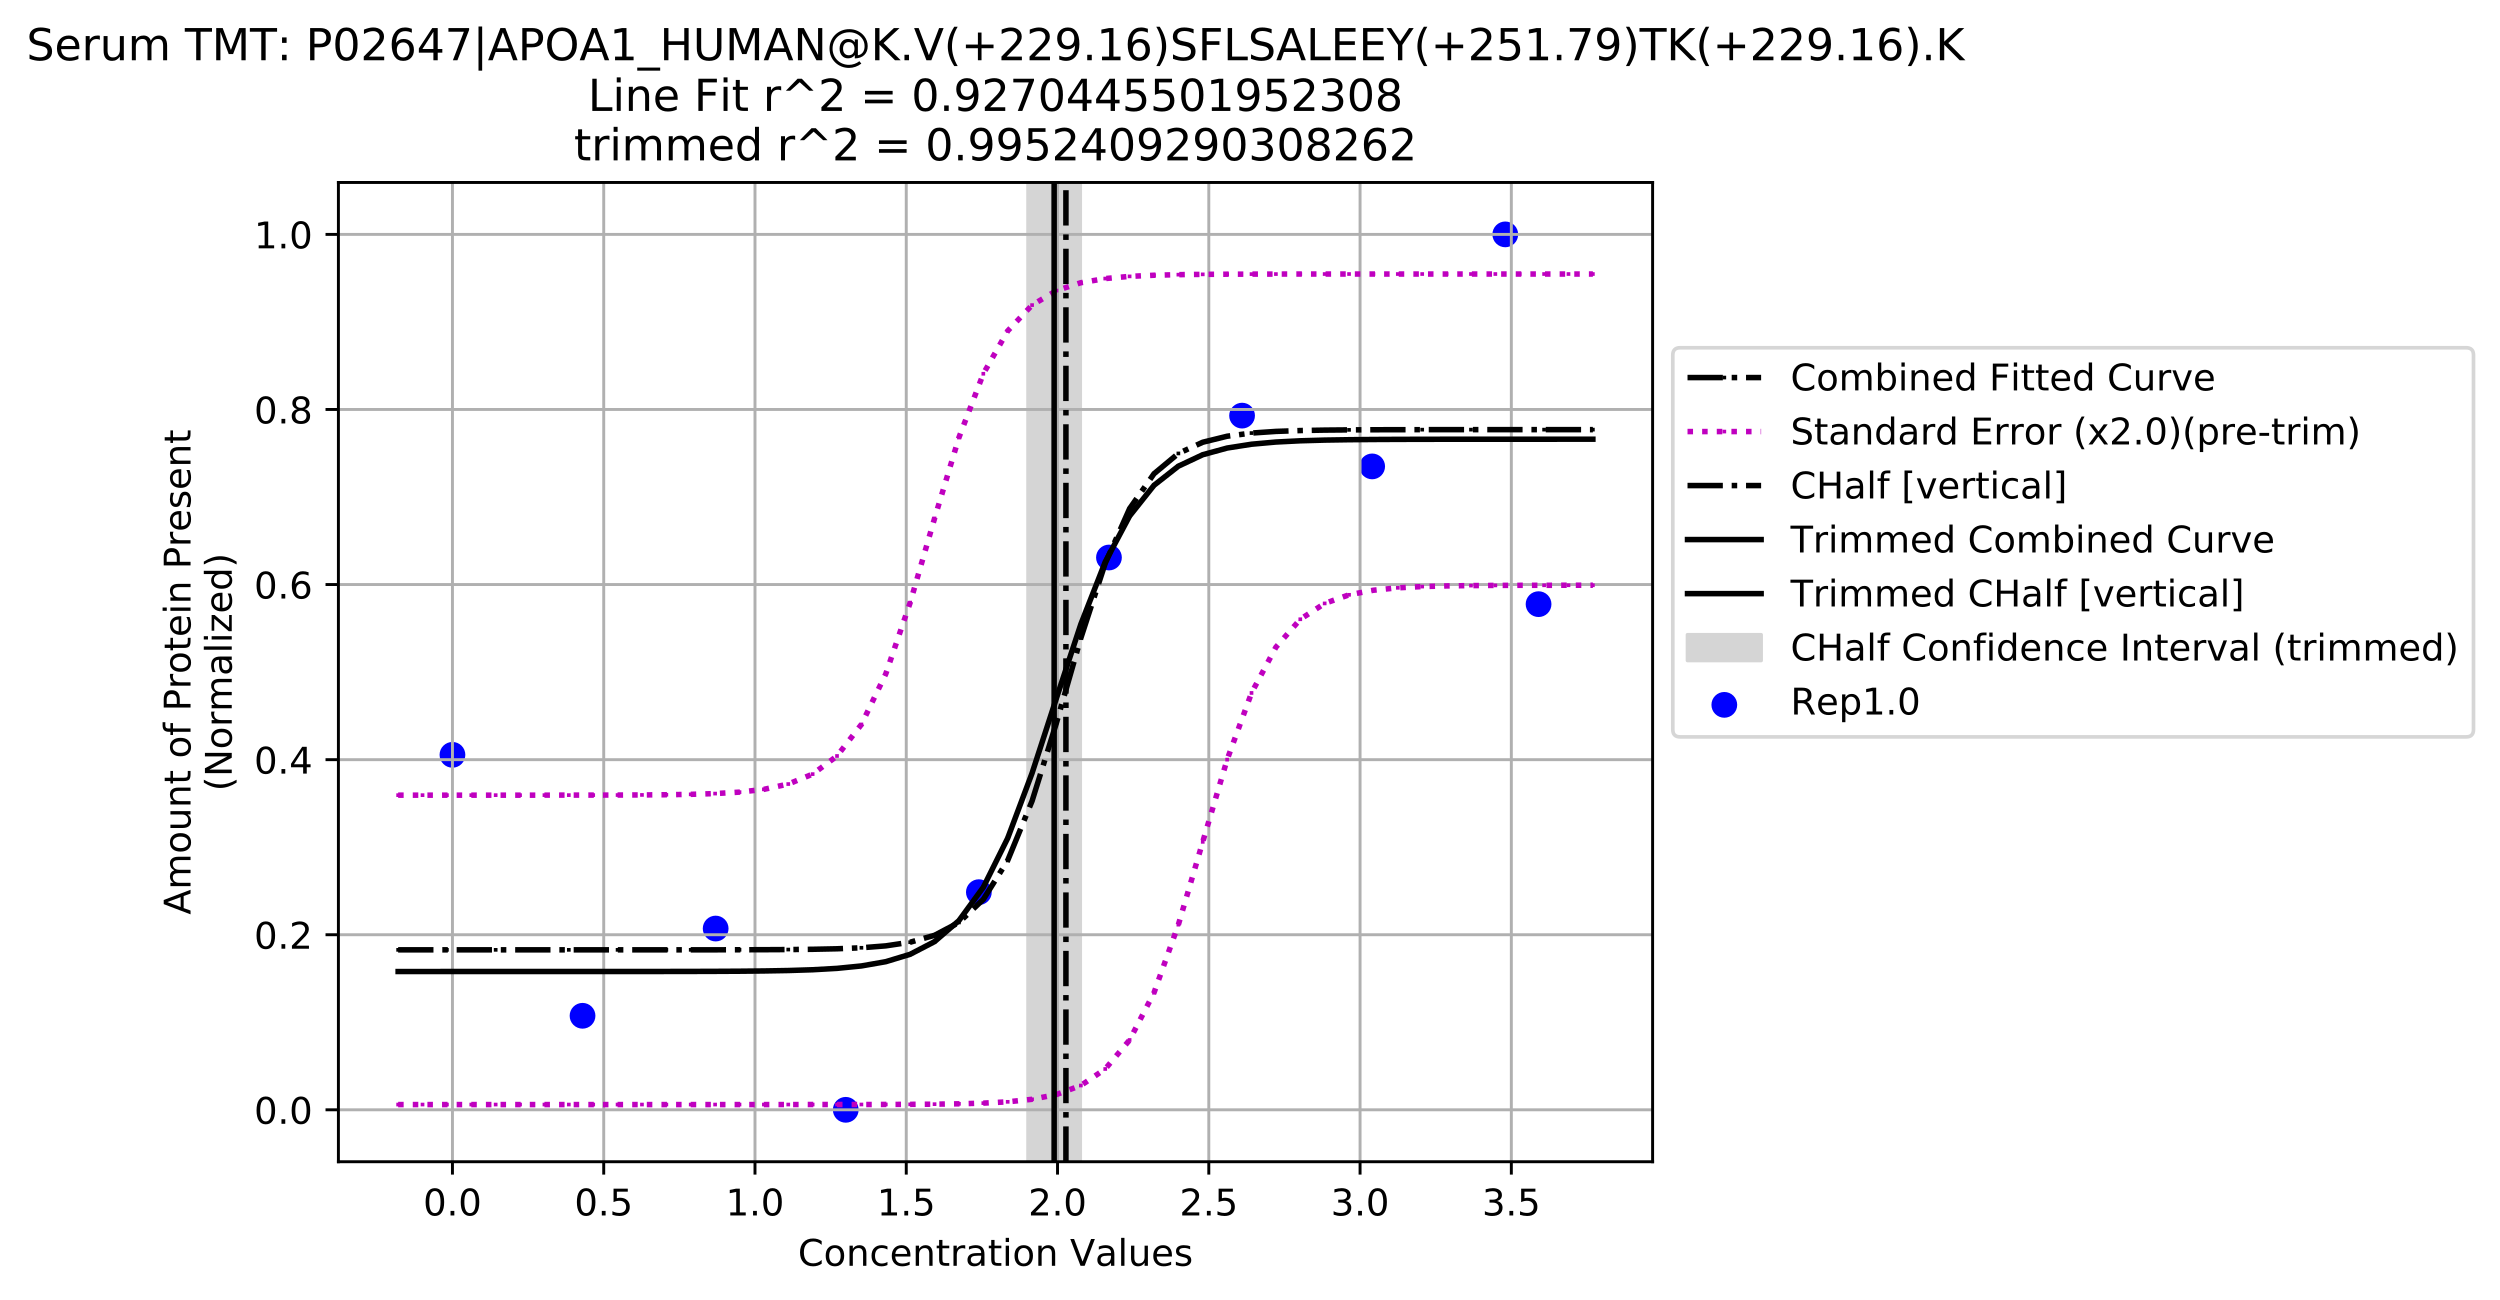 <?xml version="1.0" encoding="utf-8" standalone="no"?>
<!DOCTYPE svg PUBLIC "-//W3C//DTD SVG 1.1//EN"
  "http://www.w3.org/Graphics/SVG/1.1/DTD/svg11.dtd">
<!-- Created with matplotlib (https://matplotlib.org/) -->
<svg height="353.247pt" version="1.1" viewBox="0 0 679.349 353.247" width="679.349pt" xmlns="http://www.w3.org/2000/svg" xmlns:xlink="http://www.w3.org/1999/xlink">
 <defs>
  <style type="text/css">
*{stroke-linecap:butt;stroke-linejoin:round;}
  </style>
 </defs>
 <g id="figure_1">
  <g id="patch_1">
   <path d="M 0 353.247 
L 679.349 353.247 
L 679.349 0 
L 0 0 
z
" style="fill:#ffffff;"/>
  </g>
  <g id="axes_1">
   <g id="patch_2">
    <path d="M 91.958 315.691 
L 449.078 315.691 
L 449.078 49.579 
L 91.958 49.579 
z
" style="fill:#ffffff;"/>
   </g>
   <g id="patch_3">
    <path clip-path="url(#p68caef1a38)" d="M 279.369 315.691 
L 279.369 49.579 
L 293.533 49.579 
L 293.533 315.691 
z
" style="fill:#d5d5d5;stroke:#d5d5d5;stroke-linejoin:miter;"/>
   </g>
   <g id="PathCollection_1">
    <defs>
     <path d="M 0 3 
C 0.796 3 1.559 2.684 2.121 2.121 
C 2.684 1.559 3 0.796 3 0 
C 3 -0.796 2.684 -1.559 2.121 -2.121 
C 1.559 -2.684 0.796 -3 0 -3 
C -0.796 -3 -1.559 -2.684 -2.121 -2.121 
C -2.684 -1.559 -3 -0.796 -3 0 
C -3 0.796 -2.684 1.559 -2.121 2.121 
C -1.559 2.684 -0.796 3 0 3 
z
" id="me5190e8b0a" style="stroke:#0000ff;"/>
    </defs>
    <g clip-path="url(#p68caef1a38)">
     <use style="fill:#0000ff;stroke:#0000ff;" x="122.948" xlink:href="#me5190e8b0a" y="205.118"/>
     <use style="fill:#0000ff;stroke:#0000ff;" x="158.299" xlink:href="#me5190e8b0a" y="276.03"/>
     <use style="fill:#0000ff;stroke:#0000ff;" x="194.472" xlink:href="#me5190e8b0a" y="252.323"/>
     <use style="fill:#0000ff;stroke:#0000ff;" x="229.824" xlink:href="#me5190e8b0a" y="301.58"/>
     <use style="fill:#0000ff;stroke:#0000ff;" x="265.997" xlink:href="#me5190e8b0a" y="242.435"/>
     <use style="fill:#0000ff;stroke:#0000ff;" x="301.348" xlink:href="#me5190e8b0a" y="151.499"/>
     <use style="fill:#0000ff;stroke:#0000ff;" x="337.521" xlink:href="#me5190e8b0a" y="112.943"/>
     <use style="fill:#0000ff;stroke:#0000ff;" x="372.872" xlink:href="#me5190e8b0a" y="126.742"/>
     <use style="fill:#0000ff;stroke:#0000ff;" x="409.045" xlink:href="#me5190e8b0a" y="63.69"/>
     <use style="fill:#0000ff;stroke:#0000ff;" x="418.089" xlink:href="#me5190e8b0a" y="164.174"/>
    </g>
   </g>
   <g id="matplotlib.axis_1">
    <g id="xtick_1">
     <g id="line2d_1">
      <path clip-path="url(#p68caef1a38)" d="M 122.948 315.691 
L 122.948 49.579 
" style="fill:none;stroke:#b0b0b0;stroke-linecap:square;stroke-width:0.8;"/>
     </g>
     <g id="line2d_2">
      <defs>
       <path d="M 0 0 
L 0 3.5 
" id="m3d958d7624" style="stroke:#000000;stroke-width:0.8;"/>
      </defs>
      <g>
       <use style="stroke:#000000;stroke-width:0.8;" x="122.948" xlink:href="#m3d958d7624" y="315.691"/>
      </g>
     </g>
     <g id="text_1">
      <!-- 0.0 -->
      <defs>
       <path d="M 31.781 66.406 
Q 24.172 66.406 20.328 58.906 
Q 16.5 51.422 16.5 36.375 
Q 16.5 21.391 20.328 13.891 
Q 24.172 6.391 31.781 6.391 
Q 39.453 6.391 43.281 13.891 
Q 47.125 21.391 47.125 36.375 
Q 47.125 51.422 43.281 58.906 
Q 39.453 66.406 31.781 66.406 
z
M 31.781 74.219 
Q 44.047 74.219 50.516 64.516 
Q 56.984 54.828 56.984 36.375 
Q 56.984 17.969 50.516 8.266 
Q 44.047 -1.422 31.781 -1.422 
Q 19.531 -1.422 13.062 8.266 
Q 6.594 17.969 6.594 36.375 
Q 6.594 54.828 13.062 64.516 
Q 19.531 74.219 31.781 74.219 
z
" id="DejaVuSans-48"/>
       <path d="M 10.688 12.406 
L 21 12.406 
L 21 0 
L 10.688 0 
z
" id="DejaVuSans-46"/>
      </defs>
      <g transform="translate(114.997 330.29)scale(0.1 -0.1)">
       <use xlink:href="#DejaVuSans-48"/>
       <use x="63.623" xlink:href="#DejaVuSans-46"/>
       <use x="95.41" xlink:href="#DejaVuSans-48"/>
      </g>
     </g>
    </g>
    <g id="xtick_2">
     <g id="line2d_3">
      <path clip-path="url(#p68caef1a38)" d="M 164.054 315.691 
L 164.054 49.579 
" style="fill:none;stroke:#b0b0b0;stroke-linecap:square;stroke-width:0.8;"/>
     </g>
     <g id="line2d_4">
      <g>
       <use style="stroke:#000000;stroke-width:0.8;" x="164.054" xlink:href="#m3d958d7624" y="315.691"/>
      </g>
     </g>
     <g id="text_2">
      <!-- 0.5 -->
      <defs>
       <path d="M 10.797 72.906 
L 49.516 72.906 
L 49.516 64.594 
L 19.828 64.594 
L 19.828 46.734 
Q 21.969 47.469 24.109 47.828 
Q 26.266 48.188 28.422 48.188 
Q 40.625 48.188 47.75 41.5 
Q 54.891 34.812 54.891 23.391 
Q 54.891 11.625 47.562 5.094 
Q 40.234 -1.422 26.906 -1.422 
Q 22.312 -1.422 17.547 -0.641 
Q 12.797 0.141 7.719 1.703 
L 7.719 11.625 
Q 12.109 9.234 16.797 8.062 
Q 21.484 6.891 26.703 6.891 
Q 35.156 6.891 40.078 11.328 
Q 45.016 15.766 45.016 23.391 
Q 45.016 31 40.078 35.438 
Q 35.156 39.891 26.703 39.891 
Q 22.75 39.891 18.812 39.016 
Q 14.891 38.141 10.797 36.281 
z
" id="DejaVuSans-53"/>
      </defs>
      <g transform="translate(156.103 330.29)scale(0.1 -0.1)">
       <use xlink:href="#DejaVuSans-48"/>
       <use x="63.623" xlink:href="#DejaVuSans-46"/>
       <use x="95.41" xlink:href="#DejaVuSans-53"/>
      </g>
     </g>
    </g>
    <g id="xtick_3">
     <g id="line2d_5">
      <path clip-path="url(#p68caef1a38)" d="M 205.16 315.691 
L 205.16 49.579 
" style="fill:none;stroke:#b0b0b0;stroke-linecap:square;stroke-width:0.8;"/>
     </g>
     <g id="line2d_6">
      <g>
       <use style="stroke:#000000;stroke-width:0.8;" x="205.16" xlink:href="#m3d958d7624" y="315.691"/>
      </g>
     </g>
     <g id="text_3">
      <!-- 1.0 -->
      <defs>
       <path d="M 12.406 8.297 
L 28.516 8.297 
L 28.516 63.922 
L 10.984 60.406 
L 10.984 69.391 
L 28.422 72.906 
L 38.281 72.906 
L 38.281 8.297 
L 54.391 8.297 
L 54.391 0 
L 12.406 0 
z
" id="DejaVuSans-49"/>
      </defs>
      <g transform="translate(197.208 330.29)scale(0.1 -0.1)">
       <use xlink:href="#DejaVuSans-49"/>
       <use x="63.623" xlink:href="#DejaVuSans-46"/>
       <use x="95.41" xlink:href="#DejaVuSans-48"/>
      </g>
     </g>
    </g>
    <g id="xtick_4">
     <g id="line2d_7">
      <path clip-path="url(#p68caef1a38)" d="M 246.266 315.691 
L 246.266 49.579 
" style="fill:none;stroke:#b0b0b0;stroke-linecap:square;stroke-width:0.8;"/>
     </g>
     <g id="line2d_8">
      <g>
       <use style="stroke:#000000;stroke-width:0.8;" x="246.266" xlink:href="#m3d958d7624" y="315.691"/>
      </g>
     </g>
     <g id="text_4">
      <!-- 1.5 -->
      <g transform="translate(238.314 330.29)scale(0.1 -0.1)">
       <use xlink:href="#DejaVuSans-49"/>
       <use x="63.623" xlink:href="#DejaVuSans-46"/>
       <use x="95.41" xlink:href="#DejaVuSans-53"/>
      </g>
     </g>
    </g>
    <g id="xtick_5">
     <g id="line2d_9">
      <path clip-path="url(#p68caef1a38)" d="M 287.372 315.691 
L 287.372 49.579 
" style="fill:none;stroke:#b0b0b0;stroke-linecap:square;stroke-width:0.8;"/>
     </g>
     <g id="line2d_10">
      <g>
       <use style="stroke:#000000;stroke-width:0.8;" x="287.372" xlink:href="#m3d958d7624" y="315.691"/>
      </g>
     </g>
     <g id="text_5">
      <!-- 2.0 -->
      <defs>
       <path d="M 19.188 8.297 
L 53.609 8.297 
L 53.609 0 
L 7.328 0 
L 7.328 8.297 
Q 12.938 14.109 22.625 23.891 
Q 32.328 33.688 34.812 36.531 
Q 39.547 41.844 41.422 45.531 
Q 43.312 49.219 43.312 52.781 
Q 43.312 58.594 39.234 62.25 
Q 35.156 65.922 28.609 65.922 
Q 23.969 65.922 18.812 64.312 
Q 13.672 62.703 7.812 59.422 
L 7.812 69.391 
Q 13.766 71.781 18.938 73 
Q 24.125 74.219 28.422 74.219 
Q 39.75 74.219 46.484 68.547 
Q 53.219 62.891 53.219 53.422 
Q 53.219 48.922 51.531 44.891 
Q 49.859 40.875 45.406 35.406 
Q 44.188 33.984 37.641 27.219 
Q 31.109 20.453 19.188 8.297 
z
" id="DejaVuSans-50"/>
      </defs>
      <g transform="translate(279.42 330.29)scale(0.1 -0.1)">
       <use xlink:href="#DejaVuSans-50"/>
       <use x="63.623" xlink:href="#DejaVuSans-46"/>
       <use x="95.41" xlink:href="#DejaVuSans-48"/>
      </g>
     </g>
    </g>
    <g id="xtick_6">
     <g id="line2d_11">
      <path clip-path="url(#p68caef1a38)" d="M 328.478 315.691 
L 328.478 49.579 
" style="fill:none;stroke:#b0b0b0;stroke-linecap:square;stroke-width:0.8;"/>
     </g>
     <g id="line2d_12">
      <g>
       <use style="stroke:#000000;stroke-width:0.8;" x="328.478" xlink:href="#m3d958d7624" y="315.691"/>
      </g>
     </g>
     <g id="text_6">
      <!-- 2.5 -->
      <g transform="translate(320.526 330.29)scale(0.1 -0.1)">
       <use xlink:href="#DejaVuSans-50"/>
       <use x="63.623" xlink:href="#DejaVuSans-46"/>
       <use x="95.41" xlink:href="#DejaVuSans-53"/>
      </g>
     </g>
    </g>
    <g id="xtick_7">
     <g id="line2d_13">
      <path clip-path="url(#p68caef1a38)" d="M 369.584 315.691 
L 369.584 49.579 
" style="fill:none;stroke:#b0b0b0;stroke-linecap:square;stroke-width:0.8;"/>
     </g>
     <g id="line2d_14">
      <g>
       <use style="stroke:#000000;stroke-width:0.8;" x="369.584" xlink:href="#m3d958d7624" y="315.691"/>
      </g>
     </g>
     <g id="text_7">
      <!-- 3.0 -->
      <defs>
       <path d="M 40.578 39.312 
Q 47.656 37.797 51.625 33 
Q 55.609 28.219 55.609 21.188 
Q 55.609 10.406 48.188 4.484 
Q 40.766 -1.422 27.094 -1.422 
Q 22.516 -1.422 17.656 -0.516 
Q 12.797 0.391 7.625 2.203 
L 7.625 11.719 
Q 11.719 9.328 16.594 8.109 
Q 21.484 6.891 26.812 6.891 
Q 36.078 6.891 40.938 10.547 
Q 45.797 14.203 45.797 21.188 
Q 45.797 27.641 41.281 31.266 
Q 36.766 34.906 28.719 34.906 
L 20.219 34.906 
L 20.219 43.016 
L 29.109 43.016 
Q 36.375 43.016 40.234 45.922 
Q 44.094 48.828 44.094 54.297 
Q 44.094 59.906 40.109 62.906 
Q 36.141 65.922 28.719 65.922 
Q 24.656 65.922 20.016 65.031 
Q 15.375 64.156 9.812 62.312 
L 9.812 71.094 
Q 15.438 72.656 20.344 73.438 
Q 25.25 74.219 29.594 74.219 
Q 40.828 74.219 47.359 69.109 
Q 53.906 64.016 53.906 55.328 
Q 53.906 49.266 50.438 45.094 
Q 46.969 40.922 40.578 39.312 
z
" id="DejaVuSans-51"/>
      </defs>
      <g transform="translate(361.632 330.29)scale(0.1 -0.1)">
       <use xlink:href="#DejaVuSans-51"/>
       <use x="63.623" xlink:href="#DejaVuSans-46"/>
       <use x="95.41" xlink:href="#DejaVuSans-48"/>
      </g>
     </g>
    </g>
    <g id="xtick_8">
     <g id="line2d_15">
      <path clip-path="url(#p68caef1a38)" d="M 410.69 315.691 
L 410.69 49.579 
" style="fill:none;stroke:#b0b0b0;stroke-linecap:square;stroke-width:0.8;"/>
     </g>
     <g id="line2d_16">
      <g>
       <use style="stroke:#000000;stroke-width:0.8;" x="410.69" xlink:href="#m3d958d7624" y="315.691"/>
      </g>
     </g>
     <g id="text_8">
      <!-- 3.5 -->
      <g transform="translate(402.738 330.29)scale(0.1 -0.1)">
       <use xlink:href="#DejaVuSans-51"/>
       <use x="63.623" xlink:href="#DejaVuSans-46"/>
       <use x="95.41" xlink:href="#DejaVuSans-53"/>
      </g>
     </g>
    </g>
    <g id="text_9">
     <!-- Concentration Values -->
     <defs>
      <path d="M 64.406 67.281 
L 64.406 56.891 
Q 59.422 61.531 53.781 63.812 
Q 48.141 66.109 41.797 66.109 
Q 29.297 66.109 22.656 58.469 
Q 16.016 50.828 16.016 36.375 
Q 16.016 21.969 22.656 14.328 
Q 29.297 6.688 41.797 6.688 
Q 48.141 6.688 53.781 8.984 
Q 59.422 11.281 64.406 15.922 
L 64.406 5.609 
Q 59.234 2.094 53.438 0.328 
Q 47.656 -1.422 41.219 -1.422 
Q 24.656 -1.422 15.125 8.703 
Q 5.609 18.844 5.609 36.375 
Q 5.609 53.953 15.125 64.078 
Q 24.656 74.219 41.219 74.219 
Q 47.75 74.219 53.531 72.484 
Q 59.328 70.75 64.406 67.281 
z
" id="DejaVuSans-67"/>
      <path d="M 30.609 48.391 
Q 23.391 48.391 19.188 42.75 
Q 14.984 37.109 14.984 27.297 
Q 14.984 17.484 19.156 11.844 
Q 23.344 6.203 30.609 6.203 
Q 37.797 6.203 41.984 11.859 
Q 46.188 17.531 46.188 27.297 
Q 46.188 37.016 41.984 42.703 
Q 37.797 48.391 30.609 48.391 
z
M 30.609 56 
Q 42.328 56 49.016 48.375 
Q 55.719 40.766 55.719 27.297 
Q 55.719 13.875 49.016 6.219 
Q 42.328 -1.422 30.609 -1.422 
Q 18.844 -1.422 12.172 6.219 
Q 5.516 13.875 5.516 27.297 
Q 5.516 40.766 12.172 48.375 
Q 18.844 56 30.609 56 
z
" id="DejaVuSans-111"/>
      <path d="M 54.891 33.016 
L 54.891 0 
L 45.906 0 
L 45.906 32.719 
Q 45.906 40.484 42.875 44.328 
Q 39.844 48.188 33.797 48.188 
Q 26.516 48.188 22.312 43.547 
Q 18.109 38.922 18.109 30.906 
L 18.109 0 
L 9.078 0 
L 9.078 54.688 
L 18.109 54.688 
L 18.109 46.188 
Q 21.344 51.125 25.703 53.562 
Q 30.078 56 35.797 56 
Q 45.219 56 50.047 50.172 
Q 54.891 44.344 54.891 33.016 
z
" id="DejaVuSans-110"/>
      <path d="M 48.781 52.594 
L 48.781 44.188 
Q 44.969 46.297 41.141 47.344 
Q 37.312 48.391 33.406 48.391 
Q 24.656 48.391 19.812 42.844 
Q 14.984 37.312 14.984 27.297 
Q 14.984 17.281 19.812 11.734 
Q 24.656 6.203 33.406 6.203 
Q 37.312 6.203 41.141 7.25 
Q 44.969 8.297 48.781 10.406 
L 48.781 2.094 
Q 45.016 0.344 40.984 -0.531 
Q 36.969 -1.422 32.422 -1.422 
Q 20.062 -1.422 12.781 6.344 
Q 5.516 14.109 5.516 27.297 
Q 5.516 40.672 12.859 48.328 
Q 20.219 56 33.016 56 
Q 37.156 56 41.109 55.141 
Q 45.062 54.297 48.781 52.594 
z
" id="DejaVuSans-99"/>
      <path d="M 56.203 29.594 
L 56.203 25.203 
L 14.891 25.203 
Q 15.484 15.922 20.484 11.062 
Q 25.484 6.203 34.422 6.203 
Q 39.594 6.203 44.453 7.469 
Q 49.312 8.734 54.109 11.281 
L 54.109 2.781 
Q 49.266 0.734 44.188 -0.344 
Q 39.109 -1.422 33.891 -1.422 
Q 20.797 -1.422 13.156 6.188 
Q 5.516 13.812 5.516 26.812 
Q 5.516 40.234 12.766 48.109 
Q 20.016 56 32.328 56 
Q 43.359 56 49.781 48.891 
Q 56.203 41.797 56.203 29.594 
z
M 47.219 32.234 
Q 47.125 39.594 43.094 43.984 
Q 39.062 48.391 32.422 48.391 
Q 24.906 48.391 20.391 44.141 
Q 15.875 39.891 15.188 32.172 
z
" id="DejaVuSans-101"/>
      <path d="M 18.312 70.219 
L 18.312 54.688 
L 36.812 54.688 
L 36.812 47.703 
L 18.312 47.703 
L 18.312 18.016 
Q 18.312 11.328 20.141 9.422 
Q 21.969 7.516 27.594 7.516 
L 36.812 7.516 
L 36.812 0 
L 27.594 0 
Q 17.188 0 13.234 3.875 
Q 9.281 7.766 9.281 18.016 
L 9.281 47.703 
L 2.688 47.703 
L 2.688 54.688 
L 9.281 54.688 
L 9.281 70.219 
z
" id="DejaVuSans-116"/>
      <path d="M 41.109 46.297 
Q 39.594 47.172 37.812 47.578 
Q 36.031 48 33.891 48 
Q 26.266 48 22.188 43.047 
Q 18.109 38.094 18.109 28.812 
L 18.109 0 
L 9.078 0 
L 9.078 54.688 
L 18.109 54.688 
L 18.109 46.188 
Q 20.953 51.172 25.484 53.578 
Q 30.031 56 36.531 56 
Q 37.453 56 38.578 55.875 
Q 39.703 55.766 41.062 55.516 
z
" id="DejaVuSans-114"/>
      <path d="M 34.281 27.484 
Q 23.391 27.484 19.188 25 
Q 14.984 22.516 14.984 16.5 
Q 14.984 11.719 18.141 8.906 
Q 21.297 6.109 26.703 6.109 
Q 34.188 6.109 38.703 11.406 
Q 43.219 16.703 43.219 25.484 
L 43.219 27.484 
z
M 52.203 31.203 
L 52.203 0 
L 43.219 0 
L 43.219 8.297 
Q 40.141 3.328 35.547 0.953 
Q 30.953 -1.422 24.312 -1.422 
Q 15.922 -1.422 10.953 3.297 
Q 6 8.016 6 15.922 
Q 6 25.141 12.172 29.828 
Q 18.359 34.516 30.609 34.516 
L 43.219 34.516 
L 43.219 35.406 
Q 43.219 41.609 39.141 45 
Q 35.062 48.391 27.688 48.391 
Q 23 48.391 18.547 47.266 
Q 14.109 46.141 10.016 43.891 
L 10.016 52.203 
Q 14.938 54.109 19.578 55.047 
Q 24.219 56 28.609 56 
Q 40.484 56 46.344 49.844 
Q 52.203 43.703 52.203 31.203 
z
" id="DejaVuSans-97"/>
      <path d="M 9.422 54.688 
L 18.406 54.688 
L 18.406 0 
L 9.422 0 
z
M 9.422 75.984 
L 18.406 75.984 
L 18.406 64.594 
L 9.422 64.594 
z
" id="DejaVuSans-105"/>
      <path id="DejaVuSans-32"/>
      <path d="M 28.609 0 
L 0.781 72.906 
L 11.078 72.906 
L 34.188 11.531 
L 57.328 72.906 
L 67.578 72.906 
L 39.797 0 
z
" id="DejaVuSans-86"/>
      <path d="M 9.422 75.984 
L 18.406 75.984 
L 18.406 0 
L 9.422 0 
z
" id="DejaVuSans-108"/>
      <path d="M 8.5 21.578 
L 8.5 54.688 
L 17.484 54.688 
L 17.484 21.922 
Q 17.484 14.156 20.5 10.266 
Q 23.531 6.391 29.594 6.391 
Q 36.859 6.391 41.078 11.031 
Q 45.312 15.672 45.312 23.688 
L 45.312 54.688 
L 54.297 54.688 
L 54.297 0 
L 45.312 0 
L 45.312 8.406 
Q 42.047 3.422 37.719 1 
Q 33.406 -1.422 27.688 -1.422 
Q 18.266 -1.422 13.375 4.438 
Q 8.5 10.297 8.5 21.578 
z
M 31.109 56 
z
" id="DejaVuSans-117"/>
      <path d="M 44.281 53.078 
L 44.281 44.578 
Q 40.484 46.531 36.375 47.5 
Q 32.281 48.484 27.875 48.484 
Q 21.188 48.484 17.844 46.438 
Q 14.5 44.391 14.5 40.281 
Q 14.5 37.156 16.891 35.375 
Q 19.281 33.594 26.516 31.984 
L 29.594 31.297 
Q 39.156 29.25 43.188 25.516 
Q 47.219 21.781 47.219 15.094 
Q 47.219 7.469 41.188 3.016 
Q 35.156 -1.422 24.609 -1.422 
Q 20.219 -1.422 15.453 -0.562 
Q 10.688 0.297 5.422 2 
L 5.422 11.281 
Q 10.406 8.688 15.234 7.391 
Q 20.062 6.109 24.812 6.109 
Q 31.156 6.109 34.562 8.281 
Q 37.984 10.453 37.984 14.406 
Q 37.984 18.062 35.516 20.016 
Q 33.062 21.969 24.703 23.781 
L 21.578 24.516 
Q 13.234 26.266 9.516 29.906 
Q 5.812 33.547 5.812 39.891 
Q 5.812 47.609 11.281 51.797 
Q 16.75 56 26.812 56 
Q 31.781 56 36.172 55.266 
Q 40.578 54.547 44.281 53.078 
z
" id="DejaVuSans-115"/>
     </defs>
     <g transform="translate(216.84 343.968)scale(0.1 -0.1)">
      <use xlink:href="#DejaVuSans-67"/>
      <use x="69.824" xlink:href="#DejaVuSans-111"/>
      <use x="131.006" xlink:href="#DejaVuSans-110"/>
      <use x="194.385" xlink:href="#DejaVuSans-99"/>
      <use x="249.365" xlink:href="#DejaVuSans-101"/>
      <use x="310.889" xlink:href="#DejaVuSans-110"/>
      <use x="374.268" xlink:href="#DejaVuSans-116"/>
      <use x="413.477" xlink:href="#DejaVuSans-114"/>
      <use x="454.59" xlink:href="#DejaVuSans-97"/>
      <use x="515.869" xlink:href="#DejaVuSans-116"/>
      <use x="555.078" xlink:href="#DejaVuSans-105"/>
      <use x="582.861" xlink:href="#DejaVuSans-111"/>
      <use x="644.043" xlink:href="#DejaVuSans-110"/>
      <use x="707.422" xlink:href="#DejaVuSans-32"/>
      <use x="739.209" xlink:href="#DejaVuSans-86"/>
      <use x="807.508" xlink:href="#DejaVuSans-97"/>
      <use x="868.787" xlink:href="#DejaVuSans-108"/>
      <use x="896.57" xlink:href="#DejaVuSans-117"/>
      <use x="959.949" xlink:href="#DejaVuSans-101"/>
      <use x="1021.473" xlink:href="#DejaVuSans-115"/>
     </g>
    </g>
   </g>
   <g id="matplotlib.axis_2">
    <g id="ytick_1">
     <g id="line2d_17">
      <path clip-path="url(#p68caef1a38)" d="M 91.958 301.58 
L 449.078 301.58 
" style="fill:none;stroke:#b0b0b0;stroke-linecap:square;stroke-width:0.8;"/>
     </g>
     <g id="line2d_18">
      <defs>
       <path d="M 0 0 
L -3.5 0 
" id="m8721e2b180" style="stroke:#000000;stroke-width:0.8;"/>
      </defs>
      <g>
       <use style="stroke:#000000;stroke-width:0.8;" x="91.958" xlink:href="#m8721e2b180" y="301.58"/>
      </g>
     </g>
     <g id="text_10">
      <!-- 0.0 -->
      <g transform="translate(69.055 305.379)scale(0.1 -0.1)">
       <use xlink:href="#DejaVuSans-48"/>
       <use x="63.623" xlink:href="#DejaVuSans-46"/>
       <use x="95.41" xlink:href="#DejaVuSans-48"/>
      </g>
     </g>
    </g>
    <g id="ytick_2">
     <g id="line2d_19">
      <path clip-path="url(#p68caef1a38)" d="M 91.958 254.002 
L 449.078 254.002 
" style="fill:none;stroke:#b0b0b0;stroke-linecap:square;stroke-width:0.8;"/>
     </g>
     <g id="line2d_20">
      <g>
       <use style="stroke:#000000;stroke-width:0.8;" x="91.958" xlink:href="#m8721e2b180" y="254.002"/>
      </g>
     </g>
     <g id="text_11">
      <!-- 0.2 -->
      <g transform="translate(69.055 257.801)scale(0.1 -0.1)">
       <use xlink:href="#DejaVuSans-48"/>
       <use x="63.623" xlink:href="#DejaVuSans-46"/>
       <use x="95.41" xlink:href="#DejaVuSans-50"/>
      </g>
     </g>
    </g>
    <g id="ytick_3">
     <g id="line2d_21">
      <path clip-path="url(#p68caef1a38)" d="M 91.958 206.424 
L 449.078 206.424 
" style="fill:none;stroke:#b0b0b0;stroke-linecap:square;stroke-width:0.8;"/>
     </g>
     <g id="line2d_22">
      <g>
       <use style="stroke:#000000;stroke-width:0.8;" x="91.958" xlink:href="#m8721e2b180" y="206.424"/>
      </g>
     </g>
     <g id="text_12">
      <!-- 0.4 -->
      <defs>
       <path d="M 37.797 64.312 
L 12.891 25.391 
L 37.797 25.391 
z
M 35.203 72.906 
L 47.609 72.906 
L 47.609 25.391 
L 58.016 25.391 
L 58.016 17.188 
L 47.609 17.188 
L 47.609 0 
L 37.797 0 
L 37.797 17.188 
L 4.891 17.188 
L 4.891 26.703 
z
" id="DejaVuSans-52"/>
      </defs>
      <g transform="translate(69.055 210.223)scale(0.1 -0.1)">
       <use xlink:href="#DejaVuSans-48"/>
       <use x="63.623" xlink:href="#DejaVuSans-46"/>
       <use x="95.41" xlink:href="#DejaVuSans-52"/>
      </g>
     </g>
    </g>
    <g id="ytick_4">
     <g id="line2d_23">
      <path clip-path="url(#p68caef1a38)" d="M 91.958 158.846 
L 449.078 158.846 
" style="fill:none;stroke:#b0b0b0;stroke-linecap:square;stroke-width:0.8;"/>
     </g>
     <g id="line2d_24">
      <g>
       <use style="stroke:#000000;stroke-width:0.8;" x="91.958" xlink:href="#m8721e2b180" y="158.846"/>
      </g>
     </g>
     <g id="text_13">
      <!-- 0.6 -->
      <defs>
       <path d="M 33.016 40.375 
Q 26.375 40.375 22.484 35.828 
Q 18.609 31.297 18.609 23.391 
Q 18.609 15.531 22.484 10.953 
Q 26.375 6.391 33.016 6.391 
Q 39.656 6.391 43.531 10.953 
Q 47.406 15.531 47.406 23.391 
Q 47.406 31.297 43.531 35.828 
Q 39.656 40.375 33.016 40.375 
z
M 52.594 71.297 
L 52.594 62.312 
Q 48.875 64.062 45.094 64.984 
Q 41.312 65.922 37.594 65.922 
Q 27.828 65.922 22.672 59.328 
Q 17.531 52.734 16.797 39.406 
Q 19.672 43.656 24.016 45.922 
Q 28.375 48.188 33.594 48.188 
Q 44.578 48.188 50.953 41.516 
Q 57.328 34.859 57.328 23.391 
Q 57.328 12.156 50.688 5.359 
Q 44.047 -1.422 33.016 -1.422 
Q 20.359 -1.422 13.672 8.266 
Q 6.984 17.969 6.984 36.375 
Q 6.984 53.656 15.188 63.938 
Q 23.391 74.219 37.203 74.219 
Q 40.922 74.219 44.703 73.484 
Q 48.484 72.75 52.594 71.297 
z
" id="DejaVuSans-54"/>
      </defs>
      <g transform="translate(69.055 162.645)scale(0.1 -0.1)">
       <use xlink:href="#DejaVuSans-48"/>
       <use x="63.623" xlink:href="#DejaVuSans-46"/>
       <use x="95.41" xlink:href="#DejaVuSans-54"/>
      </g>
     </g>
    </g>
    <g id="ytick_5">
     <g id="line2d_25">
      <path clip-path="url(#p68caef1a38)" d="M 91.958 111.268 
L 449.078 111.268 
" style="fill:none;stroke:#b0b0b0;stroke-linecap:square;stroke-width:0.8;"/>
     </g>
     <g id="line2d_26">
      <g>
       <use style="stroke:#000000;stroke-width:0.8;" x="91.958" xlink:href="#m8721e2b180" y="111.268"/>
      </g>
     </g>
     <g id="text_14">
      <!-- 0.8 -->
      <defs>
       <path d="M 31.781 34.625 
Q 24.75 34.625 20.719 30.859 
Q 16.703 27.094 16.703 20.516 
Q 16.703 13.922 20.719 10.156 
Q 24.75 6.391 31.781 6.391 
Q 38.812 6.391 42.859 10.172 
Q 46.922 13.969 46.922 20.516 
Q 46.922 27.094 42.891 30.859 
Q 38.875 34.625 31.781 34.625 
z
M 21.922 38.812 
Q 15.578 40.375 12.031 44.719 
Q 8.5 49.078 8.5 55.328 
Q 8.5 64.062 14.719 69.141 
Q 20.953 74.219 31.781 74.219 
Q 42.672 74.219 48.875 69.141 
Q 55.078 64.062 55.078 55.328 
Q 55.078 49.078 51.531 44.719 
Q 48 40.375 41.703 38.812 
Q 48.828 37.156 52.797 32.312 
Q 56.781 27.484 56.781 20.516 
Q 56.781 9.906 50.312 4.234 
Q 43.844 -1.422 31.781 -1.422 
Q 19.734 -1.422 13.25 4.234 
Q 6.781 9.906 6.781 20.516 
Q 6.781 27.484 10.781 32.312 
Q 14.797 37.156 21.922 38.812 
z
M 18.312 54.391 
Q 18.312 48.734 21.844 45.562 
Q 25.391 42.391 31.781 42.391 
Q 38.141 42.391 41.719 45.562 
Q 45.312 48.734 45.312 54.391 
Q 45.312 60.062 41.719 63.234 
Q 38.141 66.406 31.781 66.406 
Q 25.391 66.406 21.844 63.234 
Q 18.312 60.062 18.312 54.391 
z
" id="DejaVuSans-56"/>
      </defs>
      <g transform="translate(69.055 115.067)scale(0.1 -0.1)">
       <use xlink:href="#DejaVuSans-48"/>
       <use x="63.623" xlink:href="#DejaVuSans-46"/>
       <use x="95.41" xlink:href="#DejaVuSans-56"/>
      </g>
     </g>
    </g>
    <g id="ytick_6">
     <g id="line2d_27">
      <path clip-path="url(#p68caef1a38)" d="M 91.958 63.69 
L 449.078 63.69 
" style="fill:none;stroke:#b0b0b0;stroke-linecap:square;stroke-width:0.8;"/>
     </g>
     <g id="line2d_28">
      <g>
       <use style="stroke:#000000;stroke-width:0.8;" x="91.958" xlink:href="#m8721e2b180" y="63.69"/>
      </g>
     </g>
     <g id="text_15">
      <!-- 1.0 -->
      <g transform="translate(69.055 67.489)scale(0.1 -0.1)">
       <use xlink:href="#DejaVuSans-49"/>
       <use x="63.623" xlink:href="#DejaVuSans-46"/>
       <use x="95.41" xlink:href="#DejaVuSans-48"/>
      </g>
     </g>
    </g>
    <g id="text_16">
     <!-- Amount of Protein Present -->
     <defs>
      <path d="M 34.188 63.188 
L 20.797 26.906 
L 47.609 26.906 
z
M 28.609 72.906 
L 39.797 72.906 
L 67.578 0 
L 57.328 0 
L 50.688 18.703 
L 17.828 18.703 
L 11.188 0 
L 0.781 0 
z
" id="DejaVuSans-65"/>
      <path d="M 52 44.188 
Q 55.375 50.25 60.062 53.125 
Q 64.75 56 71.094 56 
Q 79.641 56 84.281 50.016 
Q 88.922 44.047 88.922 33.016 
L 88.922 0 
L 79.891 0 
L 79.891 32.719 
Q 79.891 40.578 77.094 44.375 
Q 74.312 48.188 68.609 48.188 
Q 61.625 48.188 57.562 43.547 
Q 53.516 38.922 53.516 30.906 
L 53.516 0 
L 44.484 0 
L 44.484 32.719 
Q 44.484 40.625 41.703 44.406 
Q 38.922 48.188 33.109 48.188 
Q 26.219 48.188 22.156 43.531 
Q 18.109 38.875 18.109 30.906 
L 18.109 0 
L 9.078 0 
L 9.078 54.688 
L 18.109 54.688 
L 18.109 46.188 
Q 21.188 51.219 25.484 53.609 
Q 29.781 56 35.688 56 
Q 41.656 56 45.828 52.969 
Q 50 49.953 52 44.188 
z
" id="DejaVuSans-109"/>
      <path d="M 37.109 75.984 
L 37.109 68.5 
L 28.516 68.5 
Q 23.688 68.5 21.797 66.547 
Q 19.922 64.594 19.922 59.516 
L 19.922 54.688 
L 34.719 54.688 
L 34.719 47.703 
L 19.922 47.703 
L 19.922 0 
L 10.891 0 
L 10.891 47.703 
L 2.297 47.703 
L 2.297 54.688 
L 10.891 54.688 
L 10.891 58.5 
Q 10.891 67.625 15.141 71.797 
Q 19.391 75.984 28.609 75.984 
z
" id="DejaVuSans-102"/>
      <path d="M 19.672 64.797 
L 19.672 37.406 
L 32.078 37.406 
Q 38.969 37.406 42.719 40.969 
Q 46.484 44.531 46.484 51.125 
Q 46.484 57.672 42.719 61.234 
Q 38.969 64.797 32.078 64.797 
z
M 9.812 72.906 
L 32.078 72.906 
Q 44.344 72.906 50.609 67.359 
Q 56.891 61.812 56.891 51.125 
Q 56.891 40.328 50.609 34.812 
Q 44.344 29.297 32.078 29.297 
L 19.672 29.297 
L 19.672 0 
L 9.812 0 
z
" id="DejaVuSans-80"/>
     </defs>
     <g transform="translate(51.778 248.546)rotate(-90)scale(0.1 -0.1)">
      <use xlink:href="#DejaVuSans-65"/>
      <use x="68.408" xlink:href="#DejaVuSans-109"/>
      <use x="165.82" xlink:href="#DejaVuSans-111"/>
      <use x="227.002" xlink:href="#DejaVuSans-117"/>
      <use x="290.381" xlink:href="#DejaVuSans-110"/>
      <use x="353.76" xlink:href="#DejaVuSans-116"/>
      <use x="392.969" xlink:href="#DejaVuSans-32"/>
      <use x="424.756" xlink:href="#DejaVuSans-111"/>
      <use x="485.938" xlink:href="#DejaVuSans-102"/>
      <use x="521.143" xlink:href="#DejaVuSans-32"/>
      <use x="552.93" xlink:href="#DejaVuSans-80"/>
      <use x="613.217" xlink:href="#DejaVuSans-114"/>
      <use x="654.299" xlink:href="#DejaVuSans-111"/>
      <use x="715.48" xlink:href="#DejaVuSans-116"/>
      <use x="754.689" xlink:href="#DejaVuSans-101"/>
      <use x="816.213" xlink:href="#DejaVuSans-105"/>
      <use x="843.996" xlink:href="#DejaVuSans-110"/>
      <use x="907.375" xlink:href="#DejaVuSans-32"/>
      <use x="939.162" xlink:href="#DejaVuSans-80"/>
      <use x="999.449" xlink:href="#DejaVuSans-114"/>
      <use x="1040.531" xlink:href="#DejaVuSans-101"/>
      <use x="1102.055" xlink:href="#DejaVuSans-115"/>
      <use x="1154.154" xlink:href="#DejaVuSans-101"/>
      <use x="1215.678" xlink:href="#DejaVuSans-110"/>
      <use x="1279.057" xlink:href="#DejaVuSans-116"/>
     </g>
     <!-- (Normalized) -->
     <defs>
      <path d="M 31 75.875 
Q 24.469 64.656 21.281 53.656 
Q 18.109 42.672 18.109 31.391 
Q 18.109 20.125 21.312 9.062 
Q 24.516 -2 31 -13.188 
L 23.188 -13.188 
Q 15.875 -1.703 12.234 9.375 
Q 8.594 20.453 8.594 31.391 
Q 8.594 42.281 12.203 53.312 
Q 15.828 64.359 23.188 75.875 
z
" id="DejaVuSans-40"/>
      <path d="M 9.812 72.906 
L 23.094 72.906 
L 55.422 11.922 
L 55.422 72.906 
L 64.984 72.906 
L 64.984 0 
L 51.703 0 
L 19.391 60.984 
L 19.391 0 
L 9.812 0 
z
" id="DejaVuSans-78"/>
      <path d="M 5.516 54.688 
L 48.188 54.688 
L 48.188 46.484 
L 14.406 7.172 
L 48.188 7.172 
L 48.188 0 
L 4.297 0 
L 4.297 8.203 
L 38.094 47.516 
L 5.516 47.516 
z
" id="DejaVuSans-122"/>
      <path d="M 45.406 46.391 
L 45.406 75.984 
L 54.391 75.984 
L 54.391 0 
L 45.406 0 
L 45.406 8.203 
Q 42.578 3.328 38.25 0.953 
Q 33.938 -1.422 27.875 -1.422 
Q 17.969 -1.422 11.734 6.484 
Q 5.516 14.406 5.516 27.297 
Q 5.516 40.188 11.734 48.094 
Q 17.969 56 27.875 56 
Q 33.938 56 38.25 53.625 
Q 42.578 51.266 45.406 46.391 
z
M 14.797 27.297 
Q 14.797 17.391 18.875 11.75 
Q 22.953 6.109 30.078 6.109 
Q 37.203 6.109 41.297 11.75 
Q 45.406 17.391 45.406 27.297 
Q 45.406 37.203 41.297 42.844 
Q 37.203 48.484 30.078 48.484 
Q 22.953 48.484 18.875 42.844 
Q 14.797 37.203 14.797 27.297 
z
" id="DejaVuSans-100"/>
      <path d="M 8.016 75.875 
L 15.828 75.875 
Q 23.141 64.359 26.781 53.312 
Q 30.422 42.281 30.422 31.391 
Q 30.422 20.453 26.781 9.375 
Q 23.141 -1.703 15.828 -13.188 
L 8.016 -13.188 
Q 14.5 -2 17.703 9.062 
Q 20.906 20.125 20.906 31.391 
Q 20.906 42.672 17.703 53.656 
Q 14.5 64.656 8.016 75.875 
z
" id="DejaVuSans-41"/>
     </defs>
     <g transform="translate(62.976 214.979)rotate(-90)scale(0.1 -0.1)">
      <use xlink:href="#DejaVuSans-40"/>
      <use x="39.014" xlink:href="#DejaVuSans-78"/>
      <use x="113.818" xlink:href="#DejaVuSans-111"/>
      <use x="175" xlink:href="#DejaVuSans-114"/>
      <use x="216.098" xlink:href="#DejaVuSans-109"/>
      <use x="313.51" xlink:href="#DejaVuSans-97"/>
      <use x="374.789" xlink:href="#DejaVuSans-108"/>
      <use x="402.572" xlink:href="#DejaVuSans-105"/>
      <use x="430.355" xlink:href="#DejaVuSans-122"/>
      <use x="482.846" xlink:href="#DejaVuSans-101"/>
      <use x="544.369" xlink:href="#DejaVuSans-100"/>
      <use x="607.846" xlink:href="#DejaVuSans-41"/>
     </g>
    </g>
   </g>
   <g id="line2d_29">
    <path clip-path="url(#p68caef1a38)" d="M 108.191 258.111 
L 114.817 258.111 
L 121.442 258.111 
L 128.068 258.111 
L 134.694 258.111 
L 141.319 258.111 
L 147.945 258.111 
L 154.57 258.111 
L 161.196 258.111 
L 167.822 258.111 
L 174.447 258.11 
L 181.073 258.108 
L 187.698 258.106 
L 194.324 258.101 
L 200.95 258.09 
L 207.575 258.071 
L 214.201 258.033 
L 220.826 257.96 
L 227.452 257.82 
L 234.078 257.549 
L 240.703 257.03 
L 247.329 256.036 
L 253.954 254.157 
L 260.58 250.665 
L 267.206 244.399 
L 273.831 233.817 
L 280.457 217.655 
L 287.082 196.409 
L 293.708 173.375 
L 300.334 153.079 
L 306.959 138.215 
L 313.585 128.737 
L 320.21 123.218 
L 326.836 120.172 
L 333.462 118.54 
L 340.087 117.681 
L 346.713 117.231 
L 353.338 116.998 
L 359.964 116.877 
L 366.59 116.814 
L 373.215 116.781 
L 379.841 116.764 
L 386.466 116.756 
L 393.092 116.751 
L 399.718 116.749 
L 406.343 116.748 
L 412.969 116.747 
L 419.595 116.747 
L 426.22 116.746 
L 432.846 116.746 
" style="fill:none;stroke:#000000;stroke-dasharray:9.6,2.4,1.5,2.4;stroke-dashoffset:0;stroke-width:1.5;"/>
    <defs>
     <path d="M -0.5 0.5 
L 0.5 0.5 
L 0.5 -0.5 
L -0.5 -0.5 
z
" id="mb1624dda44"/>
    </defs>
    <g clip-path="url(#p68caef1a38)">
     <use x="108.191" xlink:href="#mb1624dda44" y="258.111"/>
     <use x="114.817" xlink:href="#mb1624dda44" y="258.111"/>
     <use x="121.442" xlink:href="#mb1624dda44" y="258.111"/>
     <use x="128.068" xlink:href="#mb1624dda44" y="258.111"/>
     <use x="134.694" xlink:href="#mb1624dda44" y="258.111"/>
     <use x="141.319" xlink:href="#mb1624dda44" y="258.111"/>
     <use x="147.945" xlink:href="#mb1624dda44" y="258.111"/>
     <use x="154.57" xlink:href="#mb1624dda44" y="258.111"/>
     <use x="161.196" xlink:href="#mb1624dda44" y="258.111"/>
     <use x="167.822" xlink:href="#mb1624dda44" y="258.111"/>
     <use x="174.447" xlink:href="#mb1624dda44" y="258.11"/>
     <use x="181.073" xlink:href="#mb1624dda44" y="258.108"/>
     <use x="187.698" xlink:href="#mb1624dda44" y="258.106"/>
     <use x="194.324" xlink:href="#mb1624dda44" y="258.101"/>
     <use x="200.95" xlink:href="#mb1624dda44" y="258.09"/>
     <use x="207.575" xlink:href="#mb1624dda44" y="258.071"/>
     <use x="214.201" xlink:href="#mb1624dda44" y="258.033"/>
     <use x="220.826" xlink:href="#mb1624dda44" y="257.96"/>
     <use x="227.452" xlink:href="#mb1624dda44" y="257.82"/>
     <use x="234.078" xlink:href="#mb1624dda44" y="257.549"/>
     <use x="240.703" xlink:href="#mb1624dda44" y="257.03"/>
     <use x="247.329" xlink:href="#mb1624dda44" y="256.036"/>
     <use x="253.954" xlink:href="#mb1624dda44" y="254.157"/>
     <use x="260.58" xlink:href="#mb1624dda44" y="250.665"/>
     <use x="267.206" xlink:href="#mb1624dda44" y="244.399"/>
     <use x="273.831" xlink:href="#mb1624dda44" y="233.817"/>
     <use x="280.457" xlink:href="#mb1624dda44" y="217.655"/>
     <use x="287.082" xlink:href="#mb1624dda44" y="196.409"/>
     <use x="293.708" xlink:href="#mb1624dda44" y="173.375"/>
     <use x="300.334" xlink:href="#mb1624dda44" y="153.079"/>
     <use x="306.959" xlink:href="#mb1624dda44" y="138.215"/>
     <use x="313.585" xlink:href="#mb1624dda44" y="128.737"/>
     <use x="320.21" xlink:href="#mb1624dda44" y="123.218"/>
     <use x="326.836" xlink:href="#mb1624dda44" y="120.172"/>
     <use x="333.462" xlink:href="#mb1624dda44" y="118.54"/>
     <use x="340.087" xlink:href="#mb1624dda44" y="117.681"/>
     <use x="346.713" xlink:href="#mb1624dda44" y="117.231"/>
     <use x="353.338" xlink:href="#mb1624dda44" y="116.998"/>
     <use x="359.964" xlink:href="#mb1624dda44" y="116.877"/>
     <use x="366.59" xlink:href="#mb1624dda44" y="116.814"/>
     <use x="373.215" xlink:href="#mb1624dda44" y="116.781"/>
     <use x="379.841" xlink:href="#mb1624dda44" y="116.764"/>
     <use x="386.466" xlink:href="#mb1624dda44" y="116.756"/>
     <use x="393.092" xlink:href="#mb1624dda44" y="116.751"/>
     <use x="399.718" xlink:href="#mb1624dda44" y="116.749"/>
     <use x="406.343" xlink:href="#mb1624dda44" y="116.748"/>
     <use x="412.969" xlink:href="#mb1624dda44" y="116.747"/>
     <use x="419.595" xlink:href="#mb1624dda44" y="116.747"/>
     <use x="426.22" xlink:href="#mb1624dda44" y="116.746"/>
     <use x="432.846" xlink:href="#mb1624dda44" y="116.746"/>
    </g>
   </g>
   <g id="line2d_30">
    <path clip-path="url(#p68caef1a38)" d="M 108.191 216.074 
L 114.817 216.074 
L 121.442 216.074 
L 128.068 216.074 
L 134.694 216.073 
L 141.319 216.072 
L 147.945 216.07 
L 154.57 216.066 
L 161.196 216.059 
L 167.822 216.044 
L 174.447 216.015 
L 181.073 215.96 
L 187.698 215.853 
L 194.324 215.648 
L 200.95 215.253 
L 207.575 214.496 
L 214.201 213.057 
L 220.826 210.358 
L 227.452 205.431 
L 234.078 196.858 
L 240.703 183.117 
L 247.329 163.751 
L 253.954 140.882 
L 260.58 118.895 
L 267.206 101.564 
L 273.831 89.917 
L 280.457 82.907 
L 287.082 78.963 
L 293.708 76.828 
L 300.334 75.697 
L 306.959 75.104 
L 313.585 74.795 
L 320.21 74.635 
L 326.836 74.552 
L 333.462 74.509 
L 340.087 74.486 
L 346.713 74.475 
L 353.338 74.469 
L 359.964 74.466 
L 366.59 74.464 
L 373.215 74.463 
L 379.841 74.463 
L 386.466 74.463 
L 393.092 74.463 
L 399.718 74.463 
L 406.343 74.463 
L 412.969 74.462 
L 419.595 74.462 
L 426.22 74.462 
L 432.846 74.462 
" style="fill:none;stroke:#bf00bf;stroke-dasharray:1.5,2.475;stroke-dashoffset:0;stroke-width:1.5;"/>
    <defs>
     <path d="M -0.5 0.5 
L 0.5 0.5 
L 0.5 -0.5 
L -0.5 -0.5 
z
" id="m1e865eb317"/>
    </defs>
    <g clip-path="url(#p68caef1a38)">
     <use style="fill:#bf00bf;" x="108.191" xlink:href="#m1e865eb317" y="216.074"/>
     <use style="fill:#bf00bf;" x="114.817" xlink:href="#m1e865eb317" y="216.074"/>
     <use style="fill:#bf00bf;" x="121.442" xlink:href="#m1e865eb317" y="216.074"/>
     <use style="fill:#bf00bf;" x="128.068" xlink:href="#m1e865eb317" y="216.074"/>
     <use style="fill:#bf00bf;" x="134.694" xlink:href="#m1e865eb317" y="216.073"/>
     <use style="fill:#bf00bf;" x="141.319" xlink:href="#m1e865eb317" y="216.072"/>
     <use style="fill:#bf00bf;" x="147.945" xlink:href="#m1e865eb317" y="216.07"/>
     <use style="fill:#bf00bf;" x="154.57" xlink:href="#m1e865eb317" y="216.066"/>
     <use style="fill:#bf00bf;" x="161.196" xlink:href="#m1e865eb317" y="216.059"/>
     <use style="fill:#bf00bf;" x="167.822" xlink:href="#m1e865eb317" y="216.044"/>
     <use style="fill:#bf00bf;" x="174.447" xlink:href="#m1e865eb317" y="216.015"/>
     <use style="fill:#bf00bf;" x="181.073" xlink:href="#m1e865eb317" y="215.96"/>
     <use style="fill:#bf00bf;" x="187.698" xlink:href="#m1e865eb317" y="215.853"/>
     <use style="fill:#bf00bf;" x="194.324" xlink:href="#m1e865eb317" y="215.648"/>
     <use style="fill:#bf00bf;" x="200.95" xlink:href="#m1e865eb317" y="215.253"/>
     <use style="fill:#bf00bf;" x="207.575" xlink:href="#m1e865eb317" y="214.496"/>
     <use style="fill:#bf00bf;" x="214.201" xlink:href="#m1e865eb317" y="213.057"/>
     <use style="fill:#bf00bf;" x="220.826" xlink:href="#m1e865eb317" y="210.358"/>
     <use style="fill:#bf00bf;" x="227.452" xlink:href="#m1e865eb317" y="205.431"/>
     <use style="fill:#bf00bf;" x="234.078" xlink:href="#m1e865eb317" y="196.858"/>
     <use style="fill:#bf00bf;" x="240.703" xlink:href="#m1e865eb317" y="183.117"/>
     <use style="fill:#bf00bf;" x="247.329" xlink:href="#m1e865eb317" y="163.751"/>
     <use style="fill:#bf00bf;" x="253.954" xlink:href="#m1e865eb317" y="140.882"/>
     <use style="fill:#bf00bf;" x="260.58" xlink:href="#m1e865eb317" y="118.895"/>
     <use style="fill:#bf00bf;" x="267.206" xlink:href="#m1e865eb317" y="101.564"/>
     <use style="fill:#bf00bf;" x="273.831" xlink:href="#m1e865eb317" y="89.917"/>
     <use style="fill:#bf00bf;" x="280.457" xlink:href="#m1e865eb317" y="82.907"/>
     <use style="fill:#bf00bf;" x="287.082" xlink:href="#m1e865eb317" y="78.963"/>
     <use style="fill:#bf00bf;" x="293.708" xlink:href="#m1e865eb317" y="76.828"/>
     <use style="fill:#bf00bf;" x="300.334" xlink:href="#m1e865eb317" y="75.697"/>
     <use style="fill:#bf00bf;" x="306.959" xlink:href="#m1e865eb317" y="75.104"/>
     <use style="fill:#bf00bf;" x="313.585" xlink:href="#m1e865eb317" y="74.795"/>
     <use style="fill:#bf00bf;" x="320.21" xlink:href="#m1e865eb317" y="74.635"/>
     <use style="fill:#bf00bf;" x="326.836" xlink:href="#m1e865eb317" y="74.552"/>
     <use style="fill:#bf00bf;" x="333.462" xlink:href="#m1e865eb317" y="74.509"/>
     <use style="fill:#bf00bf;" x="340.087" xlink:href="#m1e865eb317" y="74.486"/>
     <use style="fill:#bf00bf;" x="346.713" xlink:href="#m1e865eb317" y="74.475"/>
     <use style="fill:#bf00bf;" x="353.338" xlink:href="#m1e865eb317" y="74.469"/>
     <use style="fill:#bf00bf;" x="359.964" xlink:href="#m1e865eb317" y="74.466"/>
     <use style="fill:#bf00bf;" x="366.59" xlink:href="#m1e865eb317" y="74.464"/>
     <use style="fill:#bf00bf;" x="373.215" xlink:href="#m1e865eb317" y="74.463"/>
     <use style="fill:#bf00bf;" x="379.841" xlink:href="#m1e865eb317" y="74.463"/>
     <use style="fill:#bf00bf;" x="386.466" xlink:href="#m1e865eb317" y="74.463"/>
     <use style="fill:#bf00bf;" x="393.092" xlink:href="#m1e865eb317" y="74.463"/>
     <use style="fill:#bf00bf;" x="399.718" xlink:href="#m1e865eb317" y="74.463"/>
     <use style="fill:#bf00bf;" x="406.343" xlink:href="#m1e865eb317" y="74.463"/>
     <use style="fill:#bf00bf;" x="412.969" xlink:href="#m1e865eb317" y="74.462"/>
     <use style="fill:#bf00bf;" x="419.595" xlink:href="#m1e865eb317" y="74.462"/>
     <use style="fill:#bf00bf;" x="426.22" xlink:href="#m1e865eb317" y="74.462"/>
     <use style="fill:#bf00bf;" x="432.846" xlink:href="#m1e865eb317" y="74.462"/>
    </g>
   </g>
   <g id="line2d_31">
    <path clip-path="url(#p68caef1a38)" d="M 108.191 300.148 
L 114.817 300.148 
L 121.442 300.148 
L 128.068 300.148 
L 134.694 300.148 
L 141.319 300.148 
L 147.945 300.148 
L 154.57 300.148 
L 161.196 300.148 
L 167.822 300.148 
L 174.447 300.148 
L 181.073 300.148 
L 187.698 300.148 
L 194.324 300.148 
L 200.95 300.148 
L 207.575 300.147 
L 214.201 300.146 
L 220.826 300.144 
L 227.452 300.141 
L 234.078 300.134 
L 240.703 300.121 
L 247.329 300.095 
L 253.954 300.045 
L 260.58 299.949 
L 267.206 299.764 
L 273.831 299.408 
L 280.457 298.724 
L 287.082 297.423 
L 293.708 294.977 
L 300.334 290.487 
L 306.959 282.603 
L 313.585 269.773 
L 320.21 251.27 
L 326.836 228.762 
L 333.462 206.421 
L 340.087 188.302 
L 346.713 175.867 
L 353.338 168.277 
L 359.964 163.973 
L 366.59 161.633 
L 373.215 160.389 
L 379.841 159.737 
L 386.466 159.397 
L 393.092 159.22 
L 399.718 159.129 
L 406.343 159.081 
L 412.969 159.057 
L 419.595 159.044 
L 426.22 159.037 
L 432.846 159.034 
" style="fill:none;stroke:#bf00bf;stroke-dasharray:1.5,2.475;stroke-dashoffset:0;stroke-width:1.5;"/>
    <g clip-path="url(#p68caef1a38)">
     <use style="fill:#bf00bf;" x="108.191" xlink:href="#m1e865eb317" y="300.148"/>
     <use style="fill:#bf00bf;" x="114.817" xlink:href="#m1e865eb317" y="300.148"/>
     <use style="fill:#bf00bf;" x="121.442" xlink:href="#m1e865eb317" y="300.148"/>
     <use style="fill:#bf00bf;" x="128.068" xlink:href="#m1e865eb317" y="300.148"/>
     <use style="fill:#bf00bf;" x="134.694" xlink:href="#m1e865eb317" y="300.148"/>
     <use style="fill:#bf00bf;" x="141.319" xlink:href="#m1e865eb317" y="300.148"/>
     <use style="fill:#bf00bf;" x="147.945" xlink:href="#m1e865eb317" y="300.148"/>
     <use style="fill:#bf00bf;" x="154.57" xlink:href="#m1e865eb317" y="300.148"/>
     <use style="fill:#bf00bf;" x="161.196" xlink:href="#m1e865eb317" y="300.148"/>
     <use style="fill:#bf00bf;" x="167.822" xlink:href="#m1e865eb317" y="300.148"/>
     <use style="fill:#bf00bf;" x="174.447" xlink:href="#m1e865eb317" y="300.148"/>
     <use style="fill:#bf00bf;" x="181.073" xlink:href="#m1e865eb317" y="300.148"/>
     <use style="fill:#bf00bf;" x="187.698" xlink:href="#m1e865eb317" y="300.148"/>
     <use style="fill:#bf00bf;" x="194.324" xlink:href="#m1e865eb317" y="300.148"/>
     <use style="fill:#bf00bf;" x="200.95" xlink:href="#m1e865eb317" y="300.148"/>
     <use style="fill:#bf00bf;" x="207.575" xlink:href="#m1e865eb317" y="300.147"/>
     <use style="fill:#bf00bf;" x="214.201" xlink:href="#m1e865eb317" y="300.146"/>
     <use style="fill:#bf00bf;" x="220.826" xlink:href="#m1e865eb317" y="300.144"/>
     <use style="fill:#bf00bf;" x="227.452" xlink:href="#m1e865eb317" y="300.141"/>
     <use style="fill:#bf00bf;" x="234.078" xlink:href="#m1e865eb317" y="300.134"/>
     <use style="fill:#bf00bf;" x="240.703" xlink:href="#m1e865eb317" y="300.121"/>
     <use style="fill:#bf00bf;" x="247.329" xlink:href="#m1e865eb317" y="300.095"/>
     <use style="fill:#bf00bf;" x="253.954" xlink:href="#m1e865eb317" y="300.045"/>
     <use style="fill:#bf00bf;" x="260.58" xlink:href="#m1e865eb317" y="299.949"/>
     <use style="fill:#bf00bf;" x="267.206" xlink:href="#m1e865eb317" y="299.764"/>
     <use style="fill:#bf00bf;" x="273.831" xlink:href="#m1e865eb317" y="299.408"/>
     <use style="fill:#bf00bf;" x="280.457" xlink:href="#m1e865eb317" y="298.724"/>
     <use style="fill:#bf00bf;" x="287.082" xlink:href="#m1e865eb317" y="297.423"/>
     <use style="fill:#bf00bf;" x="293.708" xlink:href="#m1e865eb317" y="294.977"/>
     <use style="fill:#bf00bf;" x="300.334" xlink:href="#m1e865eb317" y="290.487"/>
     <use style="fill:#bf00bf;" x="306.959" xlink:href="#m1e865eb317" y="282.603"/>
     <use style="fill:#bf00bf;" x="313.585" xlink:href="#m1e865eb317" y="269.773"/>
     <use style="fill:#bf00bf;" x="320.21" xlink:href="#m1e865eb317" y="251.27"/>
     <use style="fill:#bf00bf;" x="326.836" xlink:href="#m1e865eb317" y="228.762"/>
     <use style="fill:#bf00bf;" x="333.462" xlink:href="#m1e865eb317" y="206.421"/>
     <use style="fill:#bf00bf;" x="340.087" xlink:href="#m1e865eb317" y="188.302"/>
     <use style="fill:#bf00bf;" x="346.713" xlink:href="#m1e865eb317" y="175.867"/>
     <use style="fill:#bf00bf;" x="353.338" xlink:href="#m1e865eb317" y="168.277"/>
     <use style="fill:#bf00bf;" x="359.964" xlink:href="#m1e865eb317" y="163.973"/>
     <use style="fill:#bf00bf;" x="366.59" xlink:href="#m1e865eb317" y="161.633"/>
     <use style="fill:#bf00bf;" x="373.215" xlink:href="#m1e865eb317" y="160.389"/>
     <use style="fill:#bf00bf;" x="379.841" xlink:href="#m1e865eb317" y="159.737"/>
     <use style="fill:#bf00bf;" x="386.466" xlink:href="#m1e865eb317" y="159.397"/>
     <use style="fill:#bf00bf;" x="393.092" xlink:href="#m1e865eb317" y="159.22"/>
     <use style="fill:#bf00bf;" x="399.718" xlink:href="#m1e865eb317" y="159.129"/>
     <use style="fill:#bf00bf;" x="406.343" xlink:href="#m1e865eb317" y="159.081"/>
     <use style="fill:#bf00bf;" x="412.969" xlink:href="#m1e865eb317" y="159.057"/>
     <use style="fill:#bf00bf;" x="419.595" xlink:href="#m1e865eb317" y="159.044"/>
     <use style="fill:#bf00bf;" x="426.22" xlink:href="#m1e865eb317" y="159.037"/>
     <use style="fill:#bf00bf;" x="432.846" xlink:href="#m1e865eb317" y="159.034"/>
    </g>
   </g>
   <g id="line2d_32">
    <path clip-path="url(#p68caef1a38)" d="M 289.653 315.691 
L 289.653 49.579 
" style="fill:none;stroke:#000000;stroke-dasharray:9.6,2.4,1.5,2.4;stroke-dashoffset:0;stroke-width:1.5;"/>
   </g>
   <g id="line2d_33">
    <path clip-path="url(#p68caef1a38)" d="M 108.191 264.003 
L 114.817 264.003 
L 121.442 264.002 
L 128.068 264.002 
L 134.694 264.002 
L 141.319 264.002 
L 147.945 264.002 
L 154.57 264.001 
L 161.196 264 
L 167.822 263.998 
L 174.447 263.994 
L 181.073 263.987 
L 187.698 263.975 
L 194.324 263.954 
L 200.95 263.916 
L 207.575 263.849 
L 214.201 263.73 
L 220.826 263.519 
L 227.452 263.145 
L 234.078 262.486 
L 240.703 261.328 
L 247.329 259.316 
L 253.954 255.876 
L 260.58 250.162 
L 267.206 241.103 
L 273.831 227.759 
L 280.457 210.082 
L 287.082 189.694 
L 293.708 169.616 
L 300.334 152.696 
L 306.959 140.213 
L 313.585 131.877 
L 320.21 126.674 
L 326.836 123.563 
L 333.462 121.75 
L 340.087 120.71 
L 346.713 120.117 
L 353.338 119.782 
L 359.964 119.593 
L 366.59 119.486 
L 373.215 119.426 
L 379.841 119.392 
L 386.466 119.373 
L 393.092 119.362 
L 399.718 119.356 
L 406.343 119.353 
L 412.969 119.351 
L 419.595 119.35 
L 426.22 119.349 
L 432.846 119.349 
" style="fill:none;stroke:#000000;stroke-linecap:square;stroke-width:1.5;"/>
    <g clip-path="url(#p68caef1a38)">
     <use x="108.191" xlink:href="#mb1624dda44" y="264.003"/>
     <use x="114.817" xlink:href="#mb1624dda44" y="264.003"/>
     <use x="121.442" xlink:href="#mb1624dda44" y="264.002"/>
     <use x="128.068" xlink:href="#mb1624dda44" y="264.002"/>
     <use x="134.694" xlink:href="#mb1624dda44" y="264.002"/>
     <use x="141.319" xlink:href="#mb1624dda44" y="264.002"/>
     <use x="147.945" xlink:href="#mb1624dda44" y="264.002"/>
     <use x="154.57" xlink:href="#mb1624dda44" y="264.001"/>
     <use x="161.196" xlink:href="#mb1624dda44" y="264"/>
     <use x="167.822" xlink:href="#mb1624dda44" y="263.998"/>
     <use x="174.447" xlink:href="#mb1624dda44" y="263.994"/>
     <use x="181.073" xlink:href="#mb1624dda44" y="263.987"/>
     <use x="187.698" xlink:href="#mb1624dda44" y="263.975"/>
     <use x="194.324" xlink:href="#mb1624dda44" y="263.954"/>
     <use x="200.95" xlink:href="#mb1624dda44" y="263.916"/>
     <use x="207.575" xlink:href="#mb1624dda44" y="263.849"/>
     <use x="214.201" xlink:href="#mb1624dda44" y="263.73"/>
     <use x="220.826" xlink:href="#mb1624dda44" y="263.519"/>
     <use x="227.452" xlink:href="#mb1624dda44" y="263.145"/>
     <use x="234.078" xlink:href="#mb1624dda44" y="262.486"/>
     <use x="240.703" xlink:href="#mb1624dda44" y="261.328"/>
     <use x="247.329" xlink:href="#mb1624dda44" y="259.316"/>
     <use x="253.954" xlink:href="#mb1624dda44" y="255.876"/>
     <use x="260.58" xlink:href="#mb1624dda44" y="250.162"/>
     <use x="267.206" xlink:href="#mb1624dda44" y="241.103"/>
     <use x="273.831" xlink:href="#mb1624dda44" y="227.759"/>
     <use x="280.457" xlink:href="#mb1624dda44" y="210.082"/>
     <use x="287.082" xlink:href="#mb1624dda44" y="189.694"/>
     <use x="293.708" xlink:href="#mb1624dda44" y="169.616"/>
     <use x="300.334" xlink:href="#mb1624dda44" y="152.696"/>
     <use x="306.959" xlink:href="#mb1624dda44" y="140.213"/>
     <use x="313.585" xlink:href="#mb1624dda44" y="131.877"/>
     <use x="320.21" xlink:href="#mb1624dda44" y="126.674"/>
     <use x="326.836" xlink:href="#mb1624dda44" y="123.563"/>
     <use x="333.462" xlink:href="#mb1624dda44" y="121.75"/>
     <use x="340.087" xlink:href="#mb1624dda44" y="120.71"/>
     <use x="346.713" xlink:href="#mb1624dda44" y="120.117"/>
     <use x="353.338" xlink:href="#mb1624dda44" y="119.782"/>
     <use x="359.964" xlink:href="#mb1624dda44" y="119.593"/>
     <use x="366.59" xlink:href="#mb1624dda44" y="119.486"/>
     <use x="373.215" xlink:href="#mb1624dda44" y="119.426"/>
     <use x="379.841" xlink:href="#mb1624dda44" y="119.392"/>
     <use x="386.466" xlink:href="#mb1624dda44" y="119.373"/>
     <use x="393.092" xlink:href="#mb1624dda44" y="119.362"/>
     <use x="399.718" xlink:href="#mb1624dda44" y="119.356"/>
     <use x="406.343" xlink:href="#mb1624dda44" y="119.353"/>
     <use x="412.969" xlink:href="#mb1624dda44" y="119.351"/>
     <use x="419.595" xlink:href="#mb1624dda44" y="119.35"/>
     <use x="426.22" xlink:href="#mb1624dda44" y="119.349"/>
     <use x="432.846" xlink:href="#mb1624dda44" y="119.349"/>
    </g>
   </g>
   <g id="line2d_34">
    <path clip-path="url(#p68caef1a38)" d="M 286.451 315.691 
L 286.451 49.579 
" style="fill:none;stroke:#000000;stroke-linecap:square;stroke-width:1.5;"/>
   </g>
   <g id="patch_4">
    <path d="M 91.958 315.691 
L 91.958 49.579 
" style="fill:none;stroke:#000000;stroke-linecap:square;stroke-linejoin:miter;stroke-width:0.8;"/>
   </g>
   <g id="patch_5">
    <path d="M 449.078 315.691 
L 449.078 49.579 
" style="fill:none;stroke:#000000;stroke-linecap:square;stroke-linejoin:miter;stroke-width:0.8;"/>
   </g>
   <g id="patch_6">
    <path d="M 91.958 315.691 
L 449.078 315.691 
" style="fill:none;stroke:#000000;stroke-linecap:square;stroke-linejoin:miter;stroke-width:0.8;"/>
   </g>
   <g id="patch_7">
    <path d="M 91.958 49.579 
L 449.078 49.579 
" style="fill:none;stroke:#000000;stroke-linecap:square;stroke-linejoin:miter;stroke-width:0.8;"/>
   </g>
   <g id="text_17">
    <!-- Serum TMT: P02647|APOA1_HUMAN@K.V(+229.16)SFLSALEEY(+251.79)TK(+229.16).K -->
    <defs>
     <path d="M 53.516 70.516 
L 53.516 60.891 
Q 47.906 63.578 42.922 64.891 
Q 37.938 66.219 33.297 66.219 
Q 25.25 66.219 20.875 63.094 
Q 16.5 59.969 16.5 54.203 
Q 16.5 49.359 19.406 46.891 
Q 22.312 44.438 30.422 42.922 
L 36.375 41.703 
Q 47.406 39.594 52.656 34.297 
Q 57.906 29 57.906 20.125 
Q 57.906 9.516 50.797 4.047 
Q 43.703 -1.422 29.984 -1.422 
Q 24.812 -1.422 18.969 -0.25 
Q 13.141 0.922 6.891 3.219 
L 6.891 13.375 
Q 12.891 10.016 18.656 8.297 
Q 24.422 6.594 29.984 6.594 
Q 38.422 6.594 43.016 9.906 
Q 47.609 13.234 47.609 19.391 
Q 47.609 24.75 44.312 27.781 
Q 41.016 30.812 33.5 32.328 
L 27.484 33.5 
Q 16.453 35.688 11.516 40.375 
Q 6.594 45.062 6.594 53.422 
Q 6.594 63.094 13.406 68.656 
Q 20.219 74.219 32.172 74.219 
Q 37.312 74.219 42.625 73.281 
Q 47.953 72.359 53.516 70.516 
z
" id="DejaVuSans-83"/>
     <path d="M -0.297 72.906 
L 61.375 72.906 
L 61.375 64.594 
L 35.5 64.594 
L 35.5 0 
L 25.594 0 
L 25.594 64.594 
L -0.297 64.594 
z
" id="DejaVuSans-84"/>
     <path d="M 9.812 72.906 
L 24.516 72.906 
L 43.109 23.297 
L 61.812 72.906 
L 76.516 72.906 
L 76.516 0 
L 66.891 0 
L 66.891 64.016 
L 48.094 14.016 
L 38.188 14.016 
L 19.391 64.016 
L 19.391 0 
L 9.812 0 
z
" id="DejaVuSans-77"/>
     <path d="M 11.719 12.406 
L 22.016 12.406 
L 22.016 0 
L 11.719 0 
z
M 11.719 51.703 
L 22.016 51.703 
L 22.016 39.312 
L 11.719 39.312 
z
" id="DejaVuSans-58"/>
     <path d="M 8.203 72.906 
L 55.078 72.906 
L 55.078 68.703 
L 28.609 0 
L 18.312 0 
L 43.219 64.594 
L 8.203 64.594 
z
" id="DejaVuSans-55"/>
     <path d="M 21 76.422 
L 21 -23.578 
L 12.703 -23.578 
L 12.703 76.422 
z
" id="DejaVuSans-124"/>
     <path d="M 39.406 66.219 
Q 28.656 66.219 22.328 58.203 
Q 16.016 50.203 16.016 36.375 
Q 16.016 22.609 22.328 14.594 
Q 28.656 6.594 39.406 6.594 
Q 50.141 6.594 56.422 14.594 
Q 62.703 22.609 62.703 36.375 
Q 62.703 50.203 56.422 58.203 
Q 50.141 66.219 39.406 66.219 
z
M 39.406 74.219 
Q 54.734 74.219 63.906 63.938 
Q 73.094 53.656 73.094 36.375 
Q 73.094 19.141 63.906 8.859 
Q 54.734 -1.422 39.406 -1.422 
Q 24.031 -1.422 14.812 8.828 
Q 5.609 19.094 5.609 36.375 
Q 5.609 53.656 14.812 63.938 
Q 24.031 74.219 39.406 74.219 
z
" id="DejaVuSans-79"/>
     <path d="M 50.984 -16.609 
L 50.984 -23.578 
L -0.984 -23.578 
L -0.984 -16.609 
z
" id="DejaVuSans-95"/>
     <path d="M 9.812 72.906 
L 19.672 72.906 
L 19.672 43.016 
L 55.516 43.016 
L 55.516 72.906 
L 65.375 72.906 
L 65.375 0 
L 55.516 0 
L 55.516 34.719 
L 19.672 34.719 
L 19.672 0 
L 9.812 0 
z
" id="DejaVuSans-72"/>
     <path d="M 8.688 72.906 
L 18.609 72.906 
L 18.609 28.609 
Q 18.609 16.891 22.844 11.734 
Q 27.094 6.594 36.625 6.594 
Q 46.094 6.594 50.344 11.734 
Q 54.594 16.891 54.594 28.609 
L 54.594 72.906 
L 64.5 72.906 
L 64.5 27.391 
Q 64.5 13.141 57.438 5.859 
Q 50.391 -1.422 36.625 -1.422 
Q 22.797 -1.422 15.734 5.859 
Q 8.688 13.141 8.688 27.391 
z
" id="DejaVuSans-85"/>
     <path d="M 37.203 26.219 
Q 37.203 19.234 40.672 15.25 
Q 44.141 11.281 50.203 11.281 
Q 56.203 11.281 59.641 15.281 
Q 63.094 19.281 63.094 26.219 
Q 63.094 33.062 59.578 37.078 
Q 56.062 41.109 50.094 41.109 
Q 44.188 41.109 40.688 37.109 
Q 37.203 33.109 37.203 26.219 
z
M 63.812 11.625 
Q 60.891 7.859 57.109 6.078 
Q 53.328 4.297 48.297 4.297 
Q 39.891 4.297 34.641 10.375 
Q 29.391 16.453 29.391 26.219 
Q 29.391 35.984 34.656 42.078 
Q 39.938 48.188 48.297 48.188 
Q 53.328 48.188 57.125 46.359 
Q 60.938 44.531 63.812 40.828 
L 63.812 47.219 
L 70.797 47.219 
L 70.797 11.281 
Q 77.938 12.359 81.953 17.797 
Q 85.984 23.25 85.984 31.891 
Q 85.984 37.109 84.438 41.703 
Q 82.906 46.297 79.781 50.203 
Q 74.703 56.594 67.406 59.984 
Q 60.109 63.375 51.516 63.375 
Q 45.516 63.375 39.984 61.781 
Q 34.469 60.203 29.781 57.078 
Q 22.125 52.094 17.797 44.016 
Q 13.484 35.938 13.484 26.516 
Q 13.484 18.75 16.281 11.953 
Q 19.094 5.172 24.422 0 
Q 29.547 -5.078 36.281 -7.734 
Q 43.016 -10.406 50.688 -10.406 
Q 56.984 -10.406 63.062 -8.281 
Q 69.141 -6.156 74.219 -2.203 
L 78.609 -7.625 
Q 72.516 -12.359 65.312 -14.875 
Q 58.109 -17.391 50.688 -17.391 
Q 41.656 -17.391 33.641 -14.188 
Q 25.641 -10.984 19.391 -4.891 
Q 13.141 1.219 9.859 9.25 
Q 6.594 17.281 6.594 26.516 
Q 6.594 35.406 9.906 43.453 
Q 13.234 51.516 19.391 57.625 
Q 25.688 63.812 33.938 67.109 
Q 42.188 70.406 51.422 70.406 
Q 61.766 70.406 70.625 66.156 
Q 79.5 61.922 85.5 54.109 
Q 89.156 49.312 91.078 43.703 
Q 93.016 38.094 93.016 32.078 
Q 93.016 19.234 85.25 11.812 
Q 77.484 4.391 63.812 4.109 
z
" id="DejaVuSans-64"/>
     <path d="M 9.812 72.906 
L 19.672 72.906 
L 19.672 42.094 
L 52.391 72.906 
L 65.094 72.906 
L 28.906 38.922 
L 67.672 0 
L 54.688 0 
L 19.672 35.109 
L 19.672 0 
L 9.812 0 
z
" id="DejaVuSans-75"/>
     <path d="M 46 62.703 
L 46 35.5 
L 73.188 35.5 
L 73.188 27.203 
L 46 27.203 
L 46 0 
L 37.797 0 
L 37.797 27.203 
L 10.594 27.203 
L 10.594 35.5 
L 37.797 35.5 
L 37.797 62.703 
z
" id="DejaVuSans-43"/>
     <path d="M 10.984 1.516 
L 10.984 10.5 
Q 14.703 8.734 18.5 7.812 
Q 22.312 6.891 25.984 6.891 
Q 35.75 6.891 40.891 13.453 
Q 46.047 20.016 46.781 33.406 
Q 43.953 29.203 39.594 26.953 
Q 35.25 24.703 29.984 24.703 
Q 19.047 24.703 12.672 31.312 
Q 6.297 37.938 6.297 49.422 
Q 6.297 60.641 12.938 67.422 
Q 19.578 74.219 30.609 74.219 
Q 43.266 74.219 49.922 64.516 
Q 56.594 54.828 56.594 36.375 
Q 56.594 19.141 48.406 8.859 
Q 40.234 -1.422 26.422 -1.422 
Q 22.703 -1.422 18.891 -0.688 
Q 15.094 0.047 10.984 1.516 
z
M 30.609 32.422 
Q 37.25 32.422 41.125 36.953 
Q 45.016 41.5 45.016 49.422 
Q 45.016 57.281 41.125 61.844 
Q 37.25 66.406 30.609 66.406 
Q 23.969 66.406 20.094 61.844 
Q 16.219 57.281 16.219 49.422 
Q 16.219 41.5 20.094 36.953 
Q 23.969 32.422 30.609 32.422 
z
" id="DejaVuSans-57"/>
     <path d="M 9.812 72.906 
L 51.703 72.906 
L 51.703 64.594 
L 19.672 64.594 
L 19.672 43.109 
L 48.578 43.109 
L 48.578 34.812 
L 19.672 34.812 
L 19.672 0 
L 9.812 0 
z
" id="DejaVuSans-70"/>
     <path d="M 9.812 72.906 
L 19.672 72.906 
L 19.672 8.297 
L 55.172 8.297 
L 55.172 0 
L 9.812 0 
z
" id="DejaVuSans-76"/>
     <path d="M 9.812 72.906 
L 55.906 72.906 
L 55.906 64.594 
L 19.672 64.594 
L 19.672 43.016 
L 54.391 43.016 
L 54.391 34.719 
L 19.672 34.719 
L 19.672 8.297 
L 56.781 8.297 
L 56.781 0 
L 9.812 0 
z
" id="DejaVuSans-69"/>
     <path d="M -0.203 72.906 
L 10.406 72.906 
L 30.609 42.922 
L 50.688 72.906 
L 61.281 72.906 
L 35.5 34.719 
L 35.5 0 
L 25.594 0 
L 25.594 34.719 
z
" id="DejaVuSans-89"/>
    </defs>
    <g transform="translate(7.2 16.371)scale(0.12 -0.12)">
     <use xlink:href="#DejaVuSans-83"/>
     <use x="63.477" xlink:href="#DejaVuSans-101"/>
     <use x="125" xlink:href="#DejaVuSans-114"/>
     <use x="166.113" xlink:href="#DejaVuSans-117"/>
     <use x="229.492" xlink:href="#DejaVuSans-109"/>
     <use x="326.904" xlink:href="#DejaVuSans-32"/>
     <use x="358.691" xlink:href="#DejaVuSans-84"/>
     <use x="419.775" xlink:href="#DejaVuSans-77"/>
     <use x="506.055" xlink:href="#DejaVuSans-84"/>
     <use x="566.967" xlink:href="#DejaVuSans-58"/>
     <use x="600.658" xlink:href="#DejaVuSans-32"/>
     <use x="632.445" xlink:href="#DejaVuSans-80"/>
     <use x="692.748" xlink:href="#DejaVuSans-48"/>
     <use x="756.371" xlink:href="#DejaVuSans-50"/>
     <use x="819.994" xlink:href="#DejaVuSans-54"/>
     <use x="883.617" xlink:href="#DejaVuSans-52"/>
     <use x="947.24" xlink:href="#DejaVuSans-55"/>
     <use x="1010.863" xlink:href="#DejaVuSans-124"/>
     <use x="1044.555" xlink:href="#DejaVuSans-65"/>
     <use x="1112.963" xlink:href="#DejaVuSans-80"/>
     <use x="1173.266" xlink:href="#DejaVuSans-79"/>
     <use x="1251.961" xlink:href="#DejaVuSans-65"/>
     <use x="1320.369" xlink:href="#DejaVuSans-49"/>
     <use x="1383.992" xlink:href="#DejaVuSans-95"/>
     <use x="1433.992" xlink:href="#DejaVuSans-72"/>
     <use x="1509.188" xlink:href="#DejaVuSans-85"/>
     <use x="1582.381" xlink:href="#DejaVuSans-77"/>
     <use x="1668.66" xlink:href="#DejaVuSans-65"/>
     <use x="1737.068" xlink:href="#DejaVuSans-78"/>
     <use x="1811.873" xlink:href="#DejaVuSans-64"/>
     <use x="1911.873" xlink:href="#DejaVuSans-75"/>
     <use x="1977.449" xlink:href="#DejaVuSans-46"/>
     <use x="2009.236" xlink:href="#DejaVuSans-86"/>
     <use x="2077.645" xlink:href="#DejaVuSans-40"/>
     <use x="2116.658" xlink:href="#DejaVuSans-43"/>
     <use x="2200.447" xlink:href="#DejaVuSans-50"/>
     <use x="2264.07" xlink:href="#DejaVuSans-50"/>
     <use x="2327.693" xlink:href="#DejaVuSans-57"/>
     <use x="2391.316" xlink:href="#DejaVuSans-46"/>
     <use x="2423.104" xlink:href="#DejaVuSans-49"/>
     <use x="2486.727" xlink:href="#DejaVuSans-54"/>
     <use x="2550.35" xlink:href="#DejaVuSans-41"/>
     <use x="2589.363" xlink:href="#DejaVuSans-83"/>
     <use x="2652.84" xlink:href="#DejaVuSans-70"/>
     <use x="2710.359" xlink:href="#DejaVuSans-76"/>
     <use x="2766.072" xlink:href="#DejaVuSans-83"/>
     <use x="2829.564" xlink:href="#DejaVuSans-65"/>
     <use x="2897.973" xlink:href="#DejaVuSans-76"/>
     <use x="2953.686" xlink:href="#DejaVuSans-69"/>
     <use x="3016.869" xlink:href="#DejaVuSans-69"/>
     <use x="3080.053" xlink:href="#DejaVuSans-89"/>
     <use x="3141.137" xlink:href="#DejaVuSans-40"/>
     <use x="3180.15" xlink:href="#DejaVuSans-43"/>
     <use x="3263.939" xlink:href="#DejaVuSans-50"/>
     <use x="3327.562" xlink:href="#DejaVuSans-53"/>
     <use x="3391.186" xlink:href="#DejaVuSans-49"/>
     <use x="3454.809" xlink:href="#DejaVuSans-46"/>
     <use x="3486.596" xlink:href="#DejaVuSans-55"/>
     <use x="3550.219" xlink:href="#DejaVuSans-57"/>
     <use x="3613.842" xlink:href="#DejaVuSans-41"/>
     <use x="3652.855" xlink:href="#DejaVuSans-84"/>
     <use x="3713.939" xlink:href="#DejaVuSans-75"/>
     <use x="3779.516" xlink:href="#DejaVuSans-40"/>
     <use x="3818.529" xlink:href="#DejaVuSans-43"/>
     <use x="3902.318" xlink:href="#DejaVuSans-50"/>
     <use x="3965.941" xlink:href="#DejaVuSans-50"/>
     <use x="4029.564" xlink:href="#DejaVuSans-57"/>
     <use x="4093.188" xlink:href="#DejaVuSans-46"/>
     <use x="4124.975" xlink:href="#DejaVuSans-49"/>
     <use x="4188.598" xlink:href="#DejaVuSans-54"/>
     <use x="4252.221" xlink:href="#DejaVuSans-41"/>
     <use x="4291.234" xlink:href="#DejaVuSans-46"/>
     <use x="4323.021" xlink:href="#DejaVuSans-75"/>
    </g>
    <!-- Line Fit r^2 = 0.9270445501952308 -->
    <defs>
     <path d="M 46.688 72.906 
L 73.188 45.703 
L 63.375 45.703 
L 41.891 64.984 
L 20.406 45.703 
L 10.594 45.703 
L 37.109 72.906 
z
" id="DejaVuSans-94"/>
     <path d="M 10.594 45.406 
L 73.188 45.406 
L 73.188 37.203 
L 10.594 37.203 
z
M 10.594 25.484 
L 73.188 25.484 
L 73.188 17.188 
L 10.594 17.188 
z
" id="DejaVuSans-61"/>
    </defs>
    <g transform="translate(159.779 30.142)scale(0.12 -0.12)">
     <use xlink:href="#DejaVuSans-76"/>
     <use x="55.713" xlink:href="#DejaVuSans-105"/>
     <use x="83.496" xlink:href="#DejaVuSans-110"/>
     <use x="146.875" xlink:href="#DejaVuSans-101"/>
     <use x="208.398" xlink:href="#DejaVuSans-32"/>
     <use x="240.186" xlink:href="#DejaVuSans-70"/>
     <use x="297.596" xlink:href="#DejaVuSans-105"/>
     <use x="325.379" xlink:href="#DejaVuSans-116"/>
     <use x="364.588" xlink:href="#DejaVuSans-32"/>
     <use x="396.375" xlink:href="#DejaVuSans-114"/>
     <use x="437.488" xlink:href="#DejaVuSans-94"/>
     <use x="521.277" xlink:href="#DejaVuSans-50"/>
     <use x="584.9" xlink:href="#DejaVuSans-32"/>
     <use x="616.688" xlink:href="#DejaVuSans-61"/>
     <use x="700.477" xlink:href="#DejaVuSans-32"/>
     <use x="732.264" xlink:href="#DejaVuSans-48"/>
     <use x="795.887" xlink:href="#DejaVuSans-46"/>
     <use x="827.674" xlink:href="#DejaVuSans-57"/>
     <use x="891.297" xlink:href="#DejaVuSans-50"/>
     <use x="954.92" xlink:href="#DejaVuSans-55"/>
     <use x="1018.543" xlink:href="#DejaVuSans-48"/>
     <use x="1082.166" xlink:href="#DejaVuSans-52"/>
     <use x="1145.789" xlink:href="#DejaVuSans-52"/>
     <use x="1209.412" xlink:href="#DejaVuSans-53"/>
     <use x="1273.035" xlink:href="#DejaVuSans-53"/>
     <use x="1336.658" xlink:href="#DejaVuSans-48"/>
     <use x="1400.281" xlink:href="#DejaVuSans-49"/>
     <use x="1463.904" xlink:href="#DejaVuSans-57"/>
     <use x="1527.527" xlink:href="#DejaVuSans-53"/>
     <use x="1591.15" xlink:href="#DejaVuSans-50"/>
     <use x="1654.773" xlink:href="#DejaVuSans-51"/>
     <use x="1718.396" xlink:href="#DejaVuSans-48"/>
     <use x="1782.02" xlink:href="#DejaVuSans-56"/>
    </g>
    <!-- trimmed r^2 = 0.9952409290308262 -->
    <g transform="translate(155.978 43.579)scale(0.12 -0.12)">
     <use xlink:href="#DejaVuSans-116"/>
     <use x="39.209" xlink:href="#DejaVuSans-114"/>
     <use x="80.322" xlink:href="#DejaVuSans-105"/>
     <use x="108.105" xlink:href="#DejaVuSans-109"/>
     <use x="205.518" xlink:href="#DejaVuSans-109"/>
     <use x="302.93" xlink:href="#DejaVuSans-101"/>
     <use x="364.453" xlink:href="#DejaVuSans-100"/>
     <use x="427.93" xlink:href="#DejaVuSans-32"/>
     <use x="459.717" xlink:href="#DejaVuSans-114"/>
     <use x="500.83" xlink:href="#DejaVuSans-94"/>
     <use x="584.619" xlink:href="#DejaVuSans-50"/>
     <use x="648.242" xlink:href="#DejaVuSans-32"/>
     <use x="680.029" xlink:href="#DejaVuSans-61"/>
     <use x="763.818" xlink:href="#DejaVuSans-32"/>
     <use x="795.605" xlink:href="#DejaVuSans-48"/>
     <use x="859.229" xlink:href="#DejaVuSans-46"/>
     <use x="891.016" xlink:href="#DejaVuSans-57"/>
     <use x="954.639" xlink:href="#DejaVuSans-57"/>
     <use x="1018.262" xlink:href="#DejaVuSans-53"/>
     <use x="1081.885" xlink:href="#DejaVuSans-50"/>
     <use x="1145.508" xlink:href="#DejaVuSans-52"/>
     <use x="1209.131" xlink:href="#DejaVuSans-48"/>
     <use x="1272.754" xlink:href="#DejaVuSans-57"/>
     <use x="1336.377" xlink:href="#DejaVuSans-50"/>
     <use x="1400" xlink:href="#DejaVuSans-57"/>
     <use x="1463.623" xlink:href="#DejaVuSans-48"/>
     <use x="1527.246" xlink:href="#DejaVuSans-51"/>
     <use x="1590.869" xlink:href="#DejaVuSans-48"/>
     <use x="1654.492" xlink:href="#DejaVuSans-56"/>
     <use x="1718.115" xlink:href="#DejaVuSans-50"/>
     <use x="1781.738" xlink:href="#DejaVuSans-54"/>
     <use x="1845.361" xlink:href="#DejaVuSans-50"/>
    </g>
   </g>
   <g id="legend_1">
    <g id="patch_8">
     <path d="M 456.565 200.243 
L 670.149 200.243 
Q 672.149 200.243 672.149 198.243 
L 672.149 96.496 
Q 672.149 94.496 670.149 94.496 
L 456.565 94.496 
Q 454.565 94.496 454.565 96.496 
L 454.565 198.243 
Q 454.565 200.243 456.565 200.243 
z
" style="fill:#ffffff;opacity:0.8;stroke:#cccccc;stroke-linejoin:miter;"/>
    </g>
    <g id="line2d_35">
     <path d="M 458.565 102.594 
L 478.565 102.594 
" style="fill:none;stroke:#000000;stroke-dasharray:9.6,2.4,1.5,2.4;stroke-dashoffset:0;stroke-width:1.5;"/>
    </g>
    <g id="line2d_36">
     <g>
      <use x="468.565" xlink:href="#mb1624dda44" y="102.594"/>
     </g>
    </g>
    <g id="text_18">
     <!-- Combined Fitted Curve -->
     <defs>
      <path d="M 48.688 27.297 
Q 48.688 37.203 44.609 42.844 
Q 40.531 48.484 33.406 48.484 
Q 26.266 48.484 22.188 42.844 
Q 18.109 37.203 18.109 27.297 
Q 18.109 17.391 22.188 11.75 
Q 26.266 6.109 33.406 6.109 
Q 40.531 6.109 44.609 11.75 
Q 48.688 17.391 48.688 27.297 
z
M 18.109 46.391 
Q 20.953 51.266 25.266 53.625 
Q 29.594 56 35.594 56 
Q 45.562 56 51.781 48.094 
Q 58.016 40.188 58.016 27.297 
Q 58.016 14.406 51.781 6.484 
Q 45.562 -1.422 35.594 -1.422 
Q 29.594 -1.422 25.266 0.953 
Q 20.953 3.328 18.109 8.203 
L 18.109 0 
L 9.078 0 
L 9.078 75.984 
L 18.109 75.984 
z
" id="DejaVuSans-98"/>
      <path d="M 2.984 54.688 
L 12.5 54.688 
L 29.594 8.797 
L 46.688 54.688 
L 56.203 54.688 
L 35.688 0 
L 23.484 0 
z
" id="DejaVuSans-118"/>
     </defs>
     <g transform="translate(486.565 106.094)scale(0.1 -0.1)">
      <use xlink:href="#DejaVuSans-67"/>
      <use x="69.824" xlink:href="#DejaVuSans-111"/>
      <use x="131.006" xlink:href="#DejaVuSans-109"/>
      <use x="228.418" xlink:href="#DejaVuSans-98"/>
      <use x="291.895" xlink:href="#DejaVuSans-105"/>
      <use x="319.678" xlink:href="#DejaVuSans-110"/>
      <use x="383.057" xlink:href="#DejaVuSans-101"/>
      <use x="444.58" xlink:href="#DejaVuSans-100"/>
      <use x="508.057" xlink:href="#DejaVuSans-32"/>
      <use x="539.844" xlink:href="#DejaVuSans-70"/>
      <use x="597.254" xlink:href="#DejaVuSans-105"/>
      <use x="625.037" xlink:href="#DejaVuSans-116"/>
      <use x="664.246" xlink:href="#DejaVuSans-116"/>
      <use x="703.455" xlink:href="#DejaVuSans-101"/>
      <use x="764.979" xlink:href="#DejaVuSans-100"/>
      <use x="828.455" xlink:href="#DejaVuSans-32"/>
      <use x="860.242" xlink:href="#DejaVuSans-67"/>
      <use x="930.066" xlink:href="#DejaVuSans-117"/>
      <use x="993.445" xlink:href="#DejaVuSans-114"/>
      <use x="1034.559" xlink:href="#DejaVuSans-118"/>
      <use x="1093.738" xlink:href="#DejaVuSans-101"/>
     </g>
    </g>
    <g id="line2d_37">
     <path d="M 458.565 117.272 
L 478.565 117.272 
" style="fill:none;stroke:#bf00bf;stroke-dasharray:1.5,2.475;stroke-dashoffset:0;stroke-width:1.5;"/>
    </g>
    <g id="line2d_38">
     <g>
      <use style="fill:#bf00bf;" x="468.565" xlink:href="#m1e865eb317" y="117.272"/>
     </g>
    </g>
    <g id="text_19">
     <!-- Standard Error (x2.0)(pre-trim) -->
     <defs>
      <path d="M 54.891 54.688 
L 35.109 28.078 
L 55.906 0 
L 45.312 0 
L 29.391 21.484 
L 13.484 0 
L 2.875 0 
L 24.125 28.609 
L 4.688 54.688 
L 15.281 54.688 
L 29.781 35.203 
L 44.281 54.688 
z
" id="DejaVuSans-120"/>
      <path d="M 18.109 8.203 
L 18.109 -20.797 
L 9.078 -20.797 
L 9.078 54.688 
L 18.109 54.688 
L 18.109 46.391 
Q 20.953 51.266 25.266 53.625 
Q 29.594 56 35.594 56 
Q 45.562 56 51.781 48.094 
Q 58.016 40.188 58.016 27.297 
Q 58.016 14.406 51.781 6.484 
Q 45.562 -1.422 35.594 -1.422 
Q 29.594 -1.422 25.266 0.953 
Q 20.953 3.328 18.109 8.203 
z
M 48.688 27.297 
Q 48.688 37.203 44.609 42.844 
Q 40.531 48.484 33.406 48.484 
Q 26.266 48.484 22.188 42.844 
Q 18.109 37.203 18.109 27.297 
Q 18.109 17.391 22.188 11.75 
Q 26.266 6.109 33.406 6.109 
Q 40.531 6.109 44.609 11.75 
Q 48.688 17.391 48.688 27.297 
z
" id="DejaVuSans-112"/>
      <path d="M 4.891 31.391 
L 31.203 31.391 
L 31.203 23.391 
L 4.891 23.391 
z
" id="DejaVuSans-45"/>
     </defs>
     <g transform="translate(486.565 120.772)scale(0.1 -0.1)">
      <use xlink:href="#DejaVuSans-83"/>
      <use x="63.477" xlink:href="#DejaVuSans-116"/>
      <use x="102.686" xlink:href="#DejaVuSans-97"/>
      <use x="163.965" xlink:href="#DejaVuSans-110"/>
      <use x="227.344" xlink:href="#DejaVuSans-100"/>
      <use x="290.82" xlink:href="#DejaVuSans-97"/>
      <use x="352.1" xlink:href="#DejaVuSans-114"/>
      <use x="393.197" xlink:href="#DejaVuSans-100"/>
      <use x="456.674" xlink:href="#DejaVuSans-32"/>
      <use x="488.461" xlink:href="#DejaVuSans-69"/>
      <use x="551.645" xlink:href="#DejaVuSans-114"/>
      <use x="592.742" xlink:href="#DejaVuSans-114"/>
      <use x="633.824" xlink:href="#DejaVuSans-111"/>
      <use x="695.006" xlink:href="#DejaVuSans-114"/>
      <use x="736.119" xlink:href="#DejaVuSans-32"/>
      <use x="767.906" xlink:href="#DejaVuSans-40"/>
      <use x="806.92" xlink:href="#DejaVuSans-120"/>
      <use x="866.1" xlink:href="#DejaVuSans-50"/>
      <use x="929.723" xlink:href="#DejaVuSans-46"/>
      <use x="961.51" xlink:href="#DejaVuSans-48"/>
      <use x="1025.133" xlink:href="#DejaVuSans-41"/>
      <use x="1064.146" xlink:href="#DejaVuSans-40"/>
      <use x="1103.16" xlink:href="#DejaVuSans-112"/>
      <use x="1166.637" xlink:href="#DejaVuSans-114"/>
      <use x="1207.719" xlink:href="#DejaVuSans-101"/>
      <use x="1269.242" xlink:href="#DejaVuSans-45"/>
      <use x="1305.326" xlink:href="#DejaVuSans-116"/>
      <use x="1344.535" xlink:href="#DejaVuSans-114"/>
      <use x="1385.648" xlink:href="#DejaVuSans-105"/>
      <use x="1413.432" xlink:href="#DejaVuSans-109"/>
      <use x="1510.844" xlink:href="#DejaVuSans-41"/>
     </g>
    </g>
    <g id="line2d_39">
     <path d="M 458.565 131.951 
L 478.565 131.951 
" style="fill:none;stroke:#000000;stroke-dasharray:9.6,2.4,1.5,2.4;stroke-dashoffset:0;stroke-width:1.5;"/>
    </g>
    <g id="line2d_40"/>
    <g id="text_20">
     <!-- CHalf [vertical] -->
     <defs>
      <path d="M 8.594 75.984 
L 29.297 75.984 
L 29.297 69 
L 17.578 69 
L 17.578 -6.203 
L 29.297 -6.203 
L 29.297 -13.188 
L 8.594 -13.188 
z
" id="DejaVuSans-91"/>
      <path d="M 30.422 75.984 
L 30.422 -13.188 
L 9.719 -13.188 
L 9.719 -6.203 
L 21.391 -6.203 
L 21.391 69 
L 9.719 69 
L 9.719 75.984 
z
" id="DejaVuSans-93"/>
     </defs>
     <g transform="translate(486.565 135.451)scale(0.1 -0.1)">
      <use xlink:href="#DejaVuSans-67"/>
      <use x="69.824" xlink:href="#DejaVuSans-72"/>
      <use x="145.02" xlink:href="#DejaVuSans-97"/>
      <use x="206.299" xlink:href="#DejaVuSans-108"/>
      <use x="234.082" xlink:href="#DejaVuSans-102"/>
      <use x="269.287" xlink:href="#DejaVuSans-32"/>
      <use x="301.074" xlink:href="#DejaVuSans-91"/>
      <use x="340.088" xlink:href="#DejaVuSans-118"/>
      <use x="399.268" xlink:href="#DejaVuSans-101"/>
      <use x="460.791" xlink:href="#DejaVuSans-114"/>
      <use x="501.904" xlink:href="#DejaVuSans-116"/>
      <use x="541.113" xlink:href="#DejaVuSans-105"/>
      <use x="568.896" xlink:href="#DejaVuSans-99"/>
      <use x="623.877" xlink:href="#DejaVuSans-97"/>
      <use x="685.156" xlink:href="#DejaVuSans-108"/>
      <use x="712.939" xlink:href="#DejaVuSans-93"/>
     </g>
    </g>
    <g id="line2d_41">
     <path d="M 458.565 146.629 
L 478.565 146.629 
" style="fill:none;stroke:#000000;stroke-linecap:square;stroke-width:1.5;"/>
    </g>
    <g id="line2d_42">
     <g>
      <use x="468.565" xlink:href="#mb1624dda44" y="146.629"/>
     </g>
    </g>
    <g id="text_21">
     <!-- Trimmed Combined Curve -->
     <g transform="translate(486.565 150.129)scale(0.1 -0.1)">
      <use xlink:href="#DejaVuSans-84"/>
      <use x="60.865" xlink:href="#DejaVuSans-114"/>
      <use x="101.979" xlink:href="#DejaVuSans-105"/>
      <use x="129.762" xlink:href="#DejaVuSans-109"/>
      <use x="227.174" xlink:href="#DejaVuSans-109"/>
      <use x="324.586" xlink:href="#DejaVuSans-101"/>
      <use x="386.109" xlink:href="#DejaVuSans-100"/>
      <use x="449.586" xlink:href="#DejaVuSans-32"/>
      <use x="481.373" xlink:href="#DejaVuSans-67"/>
      <use x="551.197" xlink:href="#DejaVuSans-111"/>
      <use x="612.379" xlink:href="#DejaVuSans-109"/>
      <use x="709.791" xlink:href="#DejaVuSans-98"/>
      <use x="773.268" xlink:href="#DejaVuSans-105"/>
      <use x="801.051" xlink:href="#DejaVuSans-110"/>
      <use x="864.43" xlink:href="#DejaVuSans-101"/>
      <use x="925.953" xlink:href="#DejaVuSans-100"/>
      <use x="989.43" xlink:href="#DejaVuSans-32"/>
      <use x="1021.217" xlink:href="#DejaVuSans-67"/>
      <use x="1091.041" xlink:href="#DejaVuSans-117"/>
      <use x="1154.42" xlink:href="#DejaVuSans-114"/>
      <use x="1195.533" xlink:href="#DejaVuSans-118"/>
      <use x="1254.713" xlink:href="#DejaVuSans-101"/>
     </g>
    </g>
    <g id="line2d_43">
     <path d="M 458.565 161.307 
L 478.565 161.307 
" style="fill:none;stroke:#000000;stroke-linecap:square;stroke-width:1.5;"/>
    </g>
    <g id="line2d_44"/>
    <g id="text_22">
     <!-- Trimmed CHalf [vertical] -->
     <g transform="translate(486.565 164.807)scale(0.1 -0.1)">
      <use xlink:href="#DejaVuSans-84"/>
      <use x="60.865" xlink:href="#DejaVuSans-114"/>
      <use x="101.979" xlink:href="#DejaVuSans-105"/>
      <use x="129.762" xlink:href="#DejaVuSans-109"/>
      <use x="227.174" xlink:href="#DejaVuSans-109"/>
      <use x="324.586" xlink:href="#DejaVuSans-101"/>
      <use x="386.109" xlink:href="#DejaVuSans-100"/>
      <use x="449.586" xlink:href="#DejaVuSans-32"/>
      <use x="481.373" xlink:href="#DejaVuSans-67"/>
      <use x="551.197" xlink:href="#DejaVuSans-72"/>
      <use x="626.393" xlink:href="#DejaVuSans-97"/>
      <use x="687.672" xlink:href="#DejaVuSans-108"/>
      <use x="715.455" xlink:href="#DejaVuSans-102"/>
      <use x="750.66" xlink:href="#DejaVuSans-32"/>
      <use x="782.447" xlink:href="#DejaVuSans-91"/>
      <use x="821.461" xlink:href="#DejaVuSans-118"/>
      <use x="880.641" xlink:href="#DejaVuSans-101"/>
      <use x="942.164" xlink:href="#DejaVuSans-114"/>
      <use x="983.277" xlink:href="#DejaVuSans-116"/>
      <use x="1022.486" xlink:href="#DejaVuSans-105"/>
      <use x="1050.27" xlink:href="#DejaVuSans-99"/>
      <use x="1105.25" xlink:href="#DejaVuSans-97"/>
      <use x="1166.529" xlink:href="#DejaVuSans-108"/>
      <use x="1194.312" xlink:href="#DejaVuSans-93"/>
     </g>
    </g>
    <g id="patch_9">
     <path d="M 458.565 179.485 
L 478.565 179.485 
L 478.565 172.485 
L 458.565 172.485 
z
" style="fill:#d5d5d5;stroke:#d5d5d5;stroke-linejoin:miter;"/>
    </g>
    <g id="text_23">
     <!-- CHalf Confidence Interval (trimmed) -->
     <defs>
      <path d="M 9.812 72.906 
L 19.672 72.906 
L 19.672 0 
L 9.812 0 
z
" id="DejaVuSans-73"/>
     </defs>
     <g transform="translate(486.565 179.485)scale(0.1 -0.1)">
      <use xlink:href="#DejaVuSans-67"/>
      <use x="69.824" xlink:href="#DejaVuSans-72"/>
      <use x="145.02" xlink:href="#DejaVuSans-97"/>
      <use x="206.299" xlink:href="#DejaVuSans-108"/>
      <use x="234.082" xlink:href="#DejaVuSans-102"/>
      <use x="269.287" xlink:href="#DejaVuSans-32"/>
      <use x="301.074" xlink:href="#DejaVuSans-67"/>
      <use x="370.898" xlink:href="#DejaVuSans-111"/>
      <use x="432.08" xlink:href="#DejaVuSans-110"/>
      <use x="495.459" xlink:href="#DejaVuSans-102"/>
      <use x="530.664" xlink:href="#DejaVuSans-105"/>
      <use x="558.447" xlink:href="#DejaVuSans-100"/>
      <use x="621.924" xlink:href="#DejaVuSans-101"/>
      <use x="683.447" xlink:href="#DejaVuSans-110"/>
      <use x="746.826" xlink:href="#DejaVuSans-99"/>
      <use x="801.807" xlink:href="#DejaVuSans-101"/>
      <use x="863.33" xlink:href="#DejaVuSans-32"/>
      <use x="895.117" xlink:href="#DejaVuSans-73"/>
      <use x="924.609" xlink:href="#DejaVuSans-110"/>
      <use x="987.988" xlink:href="#DejaVuSans-116"/>
      <use x="1027.197" xlink:href="#DejaVuSans-101"/>
      <use x="1088.721" xlink:href="#DejaVuSans-114"/>
      <use x="1129.834" xlink:href="#DejaVuSans-118"/>
      <use x="1189.014" xlink:href="#DejaVuSans-97"/>
      <use x="1250.293" xlink:href="#DejaVuSans-108"/>
      <use x="1278.076" xlink:href="#DejaVuSans-32"/>
      <use x="1309.863" xlink:href="#DejaVuSans-40"/>
      <use x="1348.877" xlink:href="#DejaVuSans-116"/>
      <use x="1388.086" xlink:href="#DejaVuSans-114"/>
      <use x="1429.199" xlink:href="#DejaVuSans-105"/>
      <use x="1456.982" xlink:href="#DejaVuSans-109"/>
      <use x="1554.395" xlink:href="#DejaVuSans-109"/>
      <use x="1651.807" xlink:href="#DejaVuSans-101"/>
      <use x="1713.33" xlink:href="#DejaVuSans-100"/>
      <use x="1776.807" xlink:href="#DejaVuSans-41"/>
     </g>
    </g>
    <g id="PathCollection_2">
     <g>
      <use style="fill:#0000ff;stroke:#0000ff;" x="468.565" xlink:href="#me5190e8b0a" y="191.538"/>
     </g>
    </g>
    <g id="text_24">
     <!-- Rep1.0 -->
     <defs>
      <path d="M 44.391 34.188 
Q 47.562 33.109 50.562 29.594 
Q 53.562 26.078 56.594 19.922 
L 66.609 0 
L 56 0 
L 46.688 18.703 
Q 43.062 26.031 39.672 28.422 
Q 36.281 30.812 30.422 30.812 
L 19.672 30.812 
L 19.672 0 
L 9.812 0 
L 9.812 72.906 
L 32.078 72.906 
Q 44.578 72.906 50.734 67.672 
Q 56.891 62.453 56.891 51.906 
Q 56.891 45.016 53.688 40.469 
Q 50.484 35.938 44.391 34.188 
z
M 19.672 64.797 
L 19.672 38.922 
L 32.078 38.922 
Q 39.203 38.922 42.844 42.219 
Q 46.484 45.516 46.484 51.906 
Q 46.484 58.297 42.844 61.547 
Q 39.203 64.797 32.078 64.797 
z
" id="DejaVuSans-82"/>
     </defs>
     <g transform="translate(486.565 194.163)scale(0.1 -0.1)">
      <use xlink:href="#DejaVuSans-82"/>
      <use x="69.42" xlink:href="#DejaVuSans-101"/>
      <use x="130.943" xlink:href="#DejaVuSans-112"/>
      <use x="194.42" xlink:href="#DejaVuSans-49"/>
      <use x="258.043" xlink:href="#DejaVuSans-46"/>
      <use x="289.83" xlink:href="#DejaVuSans-48"/>
     </g>
    </g>
   </g>
  </g>
 </g>
 <defs>
  <clipPath id="p68caef1a38">
   <rect height="266.112" width="357.12" x="91.958" y="49.579"/>
  </clipPath>
 </defs>
</svg>
